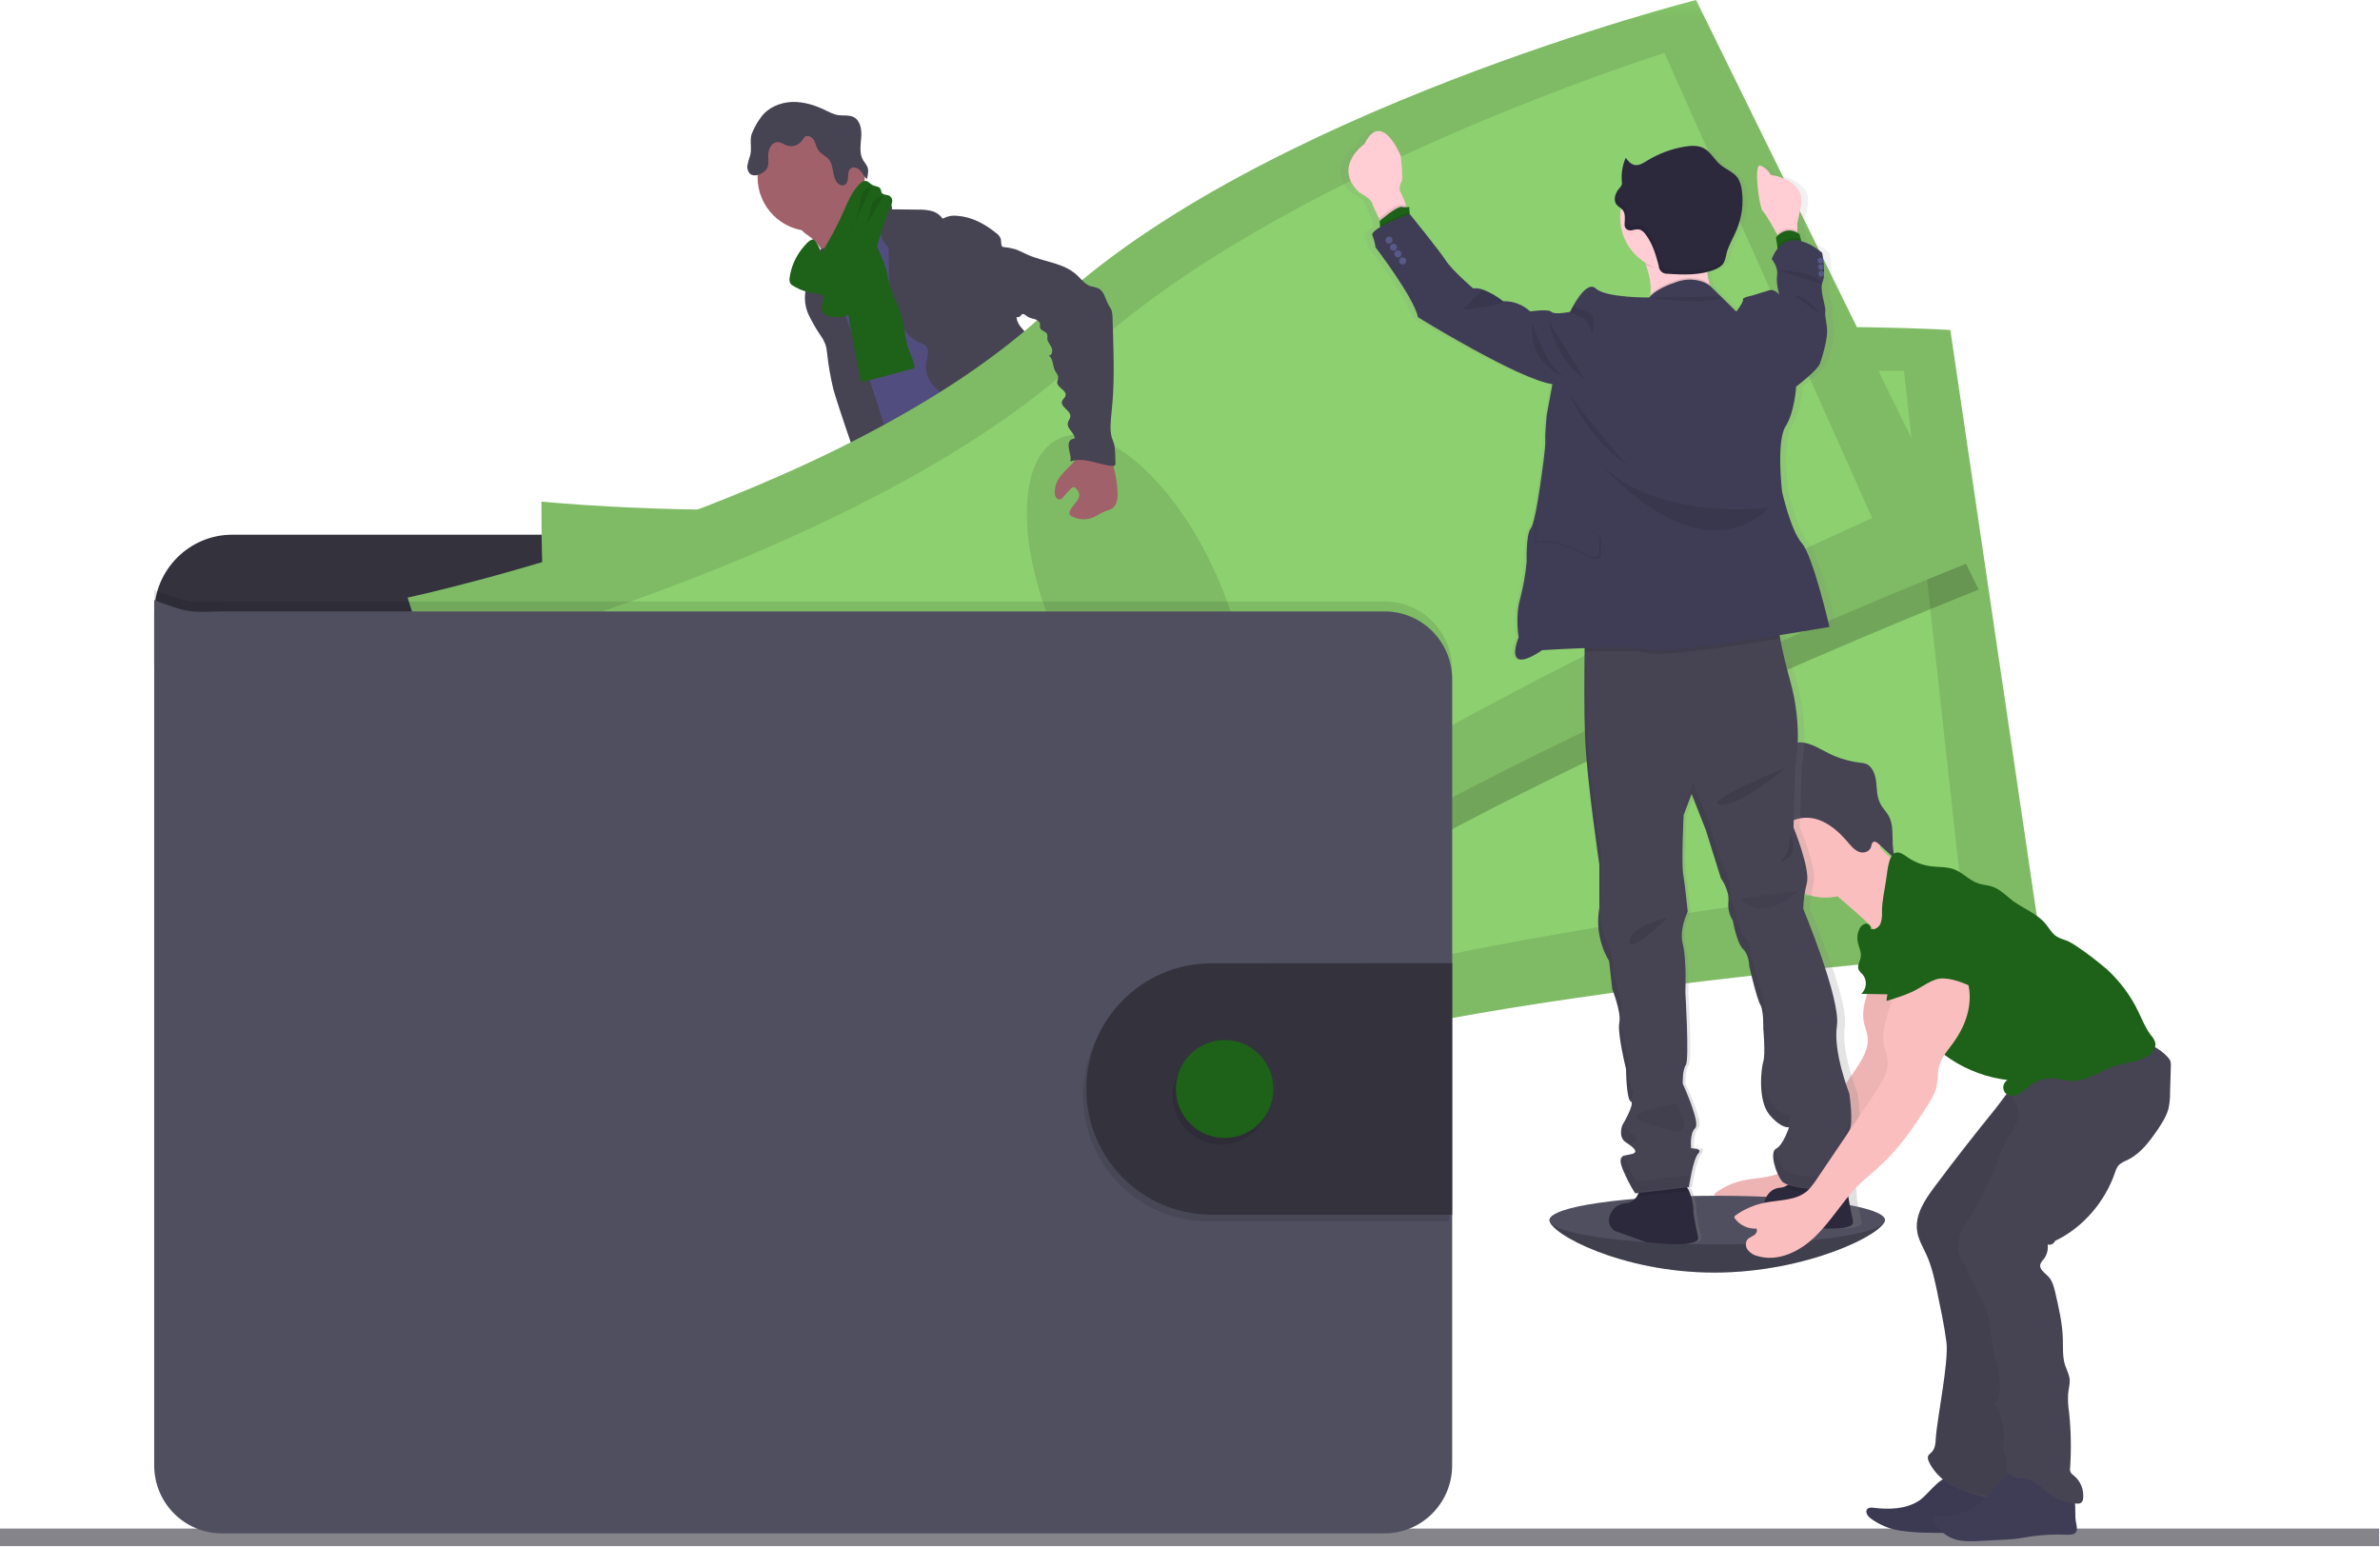 <?xml version="1.0" encoding="UTF-8"?>
<svg xmlns="http://www.w3.org/2000/svg" xmlns:xlink="http://www.w3.org/1999/xlink" width="60pt" height="39pt" viewBox="0 0 60 39" version="1.1">
<defs>
<filter id="alpha" filterUnits="objectBoundingBox" x="0%" y="0%" width="100%" height="100%">
  <feColorMatrix type="matrix" in="SourceGraphic" values="0 0 0 0 1 0 0 0 0 1 0 0 0 0 1 0 0 0 1 0"/>
</filter>
<mask id="mask0">
  <g filter="url(#alpha)">
<rect x="0" y="0" width="60" height="39" style="fill:rgb(0%,0%,0%);fill-opacity:0.2;stroke:none;"/>
  </g>
</mask>
<clipPath id="clip1">
  <rect x="0" y="0" width="60" height="39"/>
</clipPath>
<g id="surface5" clip-path="url(#clip1)">
<path style=" stroke:none;fill-rule:nonzero;fill:rgb(0%,0%,0%);fill-opacity:1;" d="M 47.516 30.758 C 47.516 31.098 45.551 32.082 43.219 32.082 C 40.883 32.082 39.062 31.098 39.062 30.758 "/>
</g>
<mask id="mask1">
  <g filter="url(#alpha)">
<rect x="0" y="0" width="60" height="39" style="fill:rgb(0%,0%,0%);fill-opacity:0.102;stroke:none;"/>
  </g>
</mask>
<clipPath id="clip2">
  <rect x="0" y="0" width="60" height="39"/>
</clipPath>
<g id="surface8" clip-path="url(#clip2)">
<path style=" stroke:none;fill-rule:nonzero;fill:rgb(0%,0%,0%);fill-opacity:1;" d="M 21.98 4.715 C 21.898 4.715 21.82 4.754 21.77 4.82 C 21.711 4.902 21.695 5.008 21.684 5.109 C 21.629 5.43 21.516 5.738 21.344 6.02 "/>
</g>
<mask id="mask2">
  <g filter="url(#alpha)">
<rect x="0" y="0" width="60" height="39" style="fill:rgb(0%,0%,0%);fill-opacity:0.102;stroke:none;"/>
  </g>
</mask>
<clipPath id="clip3">
  <rect x="0" y="0" width="60" height="39"/>
</clipPath>
<g id="surface11" clip-path="url(#clip3)">
<path style=" stroke:none;fill-rule:nonzero;fill:rgb(0%,0%,0%);fill-opacity:1;" d="M 22.273 4.945 C 22.16 4.945 22.055 5.012 21.996 5.113 C 21.957 5.203 21.934 5.297 21.926 5.395 C 21.879 5.613 21.785 5.816 21.648 5.992 "/>
</g>
<mask id="mask3">
  <g filter="url(#alpha)">
<rect x="0" y="0" width="60" height="39" style="fill:rgb(0%,0%,0%);fill-opacity:0.102;stroke:none;"/>
  </g>
</mask>
<clipPath id="clip4">
  <rect x="0" y="0" width="60" height="39"/>
</clipPath>
<g id="surface14" clip-path="url(#clip4)">
<path style=" stroke:none;fill-rule:nonzero;fill:rgb(0%,0%,0%);fill-opacity:1;" d="M 13.652 12.645 C 13.652 12.645 13.574 17.633 14.453 19.273 C 15.332 20.914 15.711 28.059 15.711 28.059 C 15.711 28.059 24.934 29.016 31.363 26.91 C 37.793 24.801 51.473 23.938 51.473 23.938 L 49.168 8.32 C 49.168 8.32 37.777 7.586 31.301 10.691 C 24.82 13.797 13.652 12.645 13.652 12.645 Z M 13.652 12.645 "/>
</g>
<mask id="mask4">
  <g filter="url(#alpha)">
<rect x="0" y="0" width="60" height="39" style="fill:rgb(0%,0%,0%);fill-opacity:0.102;stroke:none;"/>
  </g>
</mask>
<clipPath id="clip5">
  <rect x="0" y="0" width="60" height="39"/>
</clipPath>
<g id="surface17" clip-path="url(#clip5)">
<path style=" stroke:none;fill-rule:nonzero;fill:rgb(0%,0%,0%);fill-opacity:1;" d="M 33.215 18.234 C 32.902 15.688 31.688 13.742 30.508 13.891 C 29.324 14.039 28.621 16.223 28.938 18.77 C 29.254 21.316 30.469 23.262 31.648 23.113 C 32.832 22.965 33.531 20.781 33.215 18.234 Z M 33.215 18.234 "/>
</g>
<mask id="mask5">
  <g filter="url(#alpha)">
<rect x="0" y="0" width="60" height="39" style="fill:rgb(0%,0%,0%);fill-opacity:0.2;stroke:none;"/>
  </g>
</mask>
<clipPath id="clip6">
  <rect x="0" y="0" width="60" height="39"/>
</clipPath>
<g id="surface20" clip-path="url(#clip6)">
<path style=" stroke:none;fill-rule:nonzero;fill:rgb(0%,0%,0%);fill-opacity:1;" d="M 42.922 0.715 C 42.922 0.715 31.859 3.527 26.641 8.48 C 21.426 13.438 10.441 15.781 10.441 15.781 C 10.441 15.781 11.891 20.555 13.227 21.848 C 14.566 23.137 17.105 29.816 17.105 29.816 C 17.105 29.816 26.176 27.883 31.652 23.895 C 37.125 19.902 49.883 14.863 49.883 14.863 Z M 42.922 0.715 "/>
</g>
<mask id="mask6">
  <g filter="url(#alpha)">
<rect x="0" y="0" width="60" height="39" style="fill:rgb(0%,0%,0%);fill-opacity:0.102;stroke:none;"/>
  </g>
</mask>
<clipPath id="clip7">
  <rect x="0" y="0" width="60" height="39"/>
</clipPath>
<g id="surface23" clip-path="url(#clip7)">
<path style=" stroke:none;fill-rule:nonzero;fill:rgb(0%,0%,0%);fill-opacity:1;" d="M 10.277 15.066 C 10.277 15.066 11.723 19.84 13.059 21.133 C 14.398 22.422 16.938 29.105 16.938 29.105 C 16.938 29.105 26.008 27.172 31.484 23.18 C 36.961 19.188 49.715 14.152 49.715 14.152 L 42.758 0 C 42.758 0 31.691 2.812 26.477 7.77 C 21.258 12.723 10.277 15.066 10.277 15.066 Z M 10.277 15.066 "/>
</g>
<mask id="mask7">
  <g filter="url(#alpha)">
<rect x="0" y="0" width="60" height="39" style="fill:rgb(0%,0%,0%);fill-opacity:0.102;stroke:none;"/>
  </g>
</mask>
<clipPath id="clip8">
  <rect x="0" y="0" width="60" height="39"/>
</clipPath>
<g id="surface26" clip-path="url(#clip8)">
<path style=" stroke:none;fill-rule:nonzero;fill:rgb(0%,0%,0%);fill-opacity:1;" d="M 30.602 14.355 C 29.523 12.027 27.777 10.551 26.695 11.059 C 25.617 11.562 25.617 13.855 26.695 16.184 C 27.773 18.512 29.52 19.988 30.598 19.48 C 31.68 18.977 31.68 16.68 30.602 14.355 Z M 30.602 14.355 "/>
</g>
<mask id="mask8">
  <g filter="url(#alpha)">
<rect x="0" y="0" width="60" height="39" style="fill:rgb(0%,0%,0%);fill-opacity:0.102;stroke:none;"/>
  </g>
</mask>
<clipPath id="clip9">
  <rect x="0" y="0" width="60" height="39"/>
</clipPath>
<g id="surface29" clip-path="url(#clip9)">
<path style=" stroke:none;fill-rule:nonzero;fill:rgb(0%,0%,0%);fill-opacity:1;" d="M 36.609 16.875 L 36.609 36.688 C 36.609 37.637 35.848 38.402 34.906 38.402 L 5.59 38.402 C 4.648 38.402 3.887 37.637 3.887 36.688 L 3.887 14.875 C 4.727 15.188 4.727 15.188 5.59 15.164 L 34.906 15.164 C 35.848 15.164 36.609 15.93 36.609 16.875 Z M 36.609 16.875 "/>
</g>
<mask id="mask9">
  <g filter="url(#alpha)">
<rect x="0" y="0" width="60" height="39" style="fill:rgb(0%,0%,0%);fill-opacity:0.102;stroke:none;"/>
  </g>
</mask>
<clipPath id="clip10">
  <rect x="0" y="0" width="60" height="39"/>
</clipPath>
<g id="surface32" clip-path="url(#clip10)">
<path style=" stroke:none;fill-rule:nonzero;fill:rgb(0%,0%,0%);fill-opacity:1;" d="M 36.527 24.453 L 36.527 30.789 L 30.414 30.789 C 28.688 30.766 27.305 29.355 27.305 27.621 C 27.305 25.887 28.688 24.477 30.414 24.453 Z M 36.527 24.453 "/>
</g>
<mask id="mask10">
  <g filter="url(#alpha)">
<rect x="0" y="0" width="60" height="39" style="fill:rgb(0%,0%,0%);fill-opacity:0.102;stroke:none;"/>
  </g>
</mask>
<clipPath id="clip11">
  <rect x="0" y="0" width="60" height="39"/>
</clipPath>
<g id="surface35" clip-path="url(#clip11)">
<path style=" stroke:none;fill-rule:nonzero;fill:rgb(0%,0%,0%);fill-opacity:1;" d="M 32.02 27.621 C 32.02 28.305 31.469 28.855 30.789 28.855 C 30.109 28.855 29.562 28.305 29.562 27.621 C 29.562 26.938 30.109 26.387 30.789 26.387 C 31.469 26.387 32.02 26.938 32.02 27.621 Z M 32.02 27.621 "/>
</g>
<mask id="mask11">
  <g filter="url(#alpha)">
<rect x="0" y="0" width="60" height="39" style="fill:rgb(0%,0%,0%);fill-opacity:0.051;stroke:none;"/>
  </g>
</mask>
<clipPath id="clip12">
  <rect x="0" y="0" width="60" height="39"/>
</clipPath>
<g id="surface38" clip-path="url(#clip12)">
<path style=" stroke:none;fill-rule:nonzero;fill:rgb(0%,0%,0%);fill-opacity:1;" d="M 47.223 24.227 C 47.273 24.758 46.875 25.27 46.992 25.789 C 47.016 25.898 47.062 26.004 47.078 26.117 C 47.129 26.426 46.945 26.715 46.77 26.973 L 45.273 29.18 C 45.215 29.277 45.141 29.367 45.062 29.445 C 44.773 29.703 44.344 29.676 43.969 29.754 C 43.703 29.805 43.457 29.918 43.238 30.078 C 43.219 30.094 43.215 30.121 43.23 30.141 C 43.355 30.312 43.562 30.41 43.773 30.398 C 43.812 30.449 43.773 30.527 43.719 30.562 C 43.637 30.621 43.527 30.637 43.512 30.773 C 43.504 30.82 43.516 30.867 43.539 30.91 C 43.598 31.004 43.691 31.07 43.801 31.094 C 44.316 31.254 44.879 30.973 45.266 30.59 C 45.652 30.211 45.934 29.73 46.312 29.344 C 46.523 29.129 46.762 28.945 46.98 28.738 C 47.414 28.32 47.75 27.816 48.074 27.312 C 48.172 27.16 48.27 27.004 48.312 26.828 C 48.355 26.652 48.336 26.473 48.379 26.305 C 48.441 26.078 48.605 25.902 48.738 25.715 C 49.004 25.344 49.184 24.895 49.148 24.441 C 49.113 23.992 48.832 23.543 48.406 23.391 C 48.277 23.336 48.133 23.328 47.992 23.363 C 47.82 23.418 47.691 23.562 47.57 23.699 L 47.285 24.031 C 47.215 24.105 47.16 24.191 47.121 24.285 C 47.082 24.379 47.105 24.492 47.176 24.566 "/>
</g>
<mask id="mask12">
  <g filter="url(#alpha)">
<rect x="0" y="0" width="60" height="39" style="fill:rgb(0%,0%,0%);fill-opacity:0.051;stroke:none;"/>
  </g>
</mask>
<clipPath id="clip13">
  <rect x="0" y="0" width="60" height="39"/>
</clipPath>
<g id="surface41" clip-path="url(#clip13)">
<path style=" stroke:none;fill-rule:nonzero;fill:rgb(0%,0%,0%);fill-opacity:1;" d="M 48.355 37.848 C 48.031 38.047 47.621 38.059 47.242 38.012 C 47.184 38.004 47.109 38 47.07 38.047 C 47.016 38.117 47.082 38.219 47.152 38.273 C 47.375 38.441 47.641 38.551 47.918 38.59 C 48.164 38.625 48.414 38.641 48.664 38.641 C 49.352 38.652 50.035 38.664 50.711 38.566 C 50.75 38.562 50.789 38.551 50.824 38.531 C 50.871 38.5 50.898 38.453 50.91 38.402 C 50.957 38.227 50.867 38.035 50.734 37.914 C 50.598 37.789 50.426 37.723 50.254 37.656 L 49.66 37.422 C 49.523 37.367 49.297 37.223 49.148 37.234 C 48.863 37.258 48.594 37.707 48.355 37.848 Z M 48.355 37.848 "/>
</g>
<mask id="mask13">
  <g filter="url(#alpha)">
<rect x="0" y="0" width="60" height="39" style="fill:rgb(0%,0%,0%);fill-opacity:0.051;stroke:none;"/>
  </g>
</mask>
<clipPath id="clip14">
  <rect x="0" y="0" width="60" height="39"/>
</clipPath>
<g id="surface44" clip-path="url(#clip14)">
<path style=" stroke:none;fill-rule:nonzero;fill:rgb(0%,0%,0%);fill-opacity:1;" d="M 48.773 29.898 C 48.527 30.227 48.27 30.609 48.332 31.02 C 48.363 31.238 48.488 31.434 48.578 31.641 C 48.699 31.914 48.766 32.215 48.828 32.508 C 48.918 32.941 49.012 33.375 49.07 33.816 C 49.133 34.312 48.832 35.75 48.801 36.25 C 48.797 36.371 48.781 36.504 48.699 36.59 C 48.664 36.625 48.621 36.652 48.605 36.695 C 48.598 36.738 48.605 36.785 48.625 36.82 C 48.766 37.137 49.051 37.375 49.371 37.512 C 49.688 37.648 50.457 37.77 50.801 37.781 C 50.848 37.785 50.895 37.781 50.938 37.762 C 50.984 37.734 51.02 37.691 51.043 37.645 C 51.289 37.164 51.051 35.574 51.055 35.035 C 51.059 34.586 51.164 34.141 51.145 33.688 C 51.129 33.328 51.031 32.977 50.996 32.617 C 50.941 32.027 51.047 31.434 51.156 30.852 C 51.238 30.406 51.32 29.961 51.426 29.52 C 51.492 29.25 51.566 28.977 51.711 28.742 C 51.828 28.559 51.988 28.402 52.121 28.227 C 52.488 27.738 52.652 27.125 52.578 26.52 C 52.57 26.461 51.719 26.734 51.645 26.766 C 51.34 26.898 51.059 27.078 50.812 27.305 C 50.617 27.492 50.461 27.742 50.289 27.953 C 50.047 28.254 49.809 28.555 49.57 28.855 C 49.301 29.199 49.035 29.547 48.773 29.898 Z M 48.773 29.898 "/>
</g>
<linearGradient id="linear0" gradientUnits="userSpaceOnUse" x1="790.68" y1="664.41" x2="790.68" y2="175.75" gradientTransform="matrix(0.057,0,0,0.057,-4.826,-6.791)">
<stop offset="0" style="stop-color:rgb(50.196%,50.196%,50.196%);stop-opacity:0.251;"/>
<stop offset="0.54" style="stop-color:rgb(50.196%,50.196%,50.196%);stop-opacity:0.122;"/>
<stop offset="1" style="stop-color:rgb(50.196%,50.196%,50.196%);stop-opacity:0.102;"/>
</linearGradient>
<mask id="mask14">
  <g filter="url(#alpha)">
<rect x="0" y="0" width="60" height="39" style="fill:rgb(0%,0%,0%);fill-opacity:0.102;stroke:none;"/>
  </g>
</mask>
<clipPath id="clip15">
  <rect x="0" y="0" width="60" height="39"/>
</clipPath>
<g id="surface47" clip-path="url(#clip15)">
<path style=" stroke:none;fill-rule:nonzero;fill:rgb(0%,0%,0%);fill-opacity:1;" d="M 42.473 29.855 C 42.516 29.902 42.551 29.957 42.578 30.016 L 41.262 30.168 C 41.32 30.074 41.352 29.965 41.355 29.855 C 41.355 29.855 42.23 29.598 42.473 29.855 Z M 42.473 29.855 "/>
</g>
<mask id="mask15">
  <g filter="url(#alpha)">
<rect x="0" y="0" width="60" height="39" style="fill:rgb(0%,0%,0%);fill-opacity:0.102;stroke:none;"/>
  </g>
</mask>
<clipPath id="clip16">
  <rect x="0" y="0" width="60" height="39"/>
</clipPath>
<g id="surface50" clip-path="url(#clip16)">
<path style=" stroke:none;fill-rule:nonzero;fill:rgb(0%,0%,0%);fill-opacity:1;" d="M 46.465 29.578 L 46.465 29.824 C 46.262 30.16 45.273 30.09 44.984 29.918 C 45.008 29.91 45.027 29.898 45.047 29.887 C 45.27 29.766 45.266 29.461 45.266 29.461 C 45.266 29.461 46.141 29.203 46.383 29.461 C 46.414 29.496 46.441 29.535 46.465 29.578 Z M 46.465 29.578 "/>
</g>
<mask id="mask16">
  <g filter="url(#alpha)">
<rect x="0" y="0" width="60" height="39" style="fill:rgb(0%,0%,0%);fill-opacity:0.051;stroke:none;"/>
  </g>
</mask>
<clipPath id="clip17">
  <rect x="0" y="0" width="60" height="39"/>
</clipPath>
<g id="surface53" clip-path="url(#clip17)">
<path style=" stroke:none;fill-rule:nonzero;fill:rgb(0%,0%,0%);fill-opacity:1;" d="M 43.863 22.656 L 45.332 22.461 C 45.332 22.461 44.5 23.312 43.863 22.656 Z M 43.863 22.656 "/>
</g>
<mask id="mask17">
  <g filter="url(#alpha)">
<rect x="0" y="0" width="60" height="39" style="fill:rgb(0%,0%,0%);fill-opacity:0.102;stroke:none;"/>
  </g>
</mask>
<clipPath id="clip18">
  <rect x="0" y="0" width="60" height="39"/>
</clipPath>
<g id="surface56" clip-path="url(#clip18)">
<path style=" stroke:none;fill-rule:nonzero;fill:rgb(0%,0%,0%);fill-opacity:1;" d="M 45.121 21.016 C 45.121 21.016 45.168 21.539 44.852 21.734 C 44.852 21.734 45.422 21.645 45.121 21.016 Z M 45.121 21.016 "/>
</g>
<mask id="mask18">
  <g filter="url(#alpha)">
<rect x="0" y="0" width="60" height="39" style="fill:rgb(0%,0%,0%);fill-opacity:0.102;stroke:none;"/>
  </g>
</mask>
<clipPath id="clip19">
  <rect x="0" y="0" width="60" height="39"/>
</clipPath>
<g id="surface59" clip-path="url(#clip19)">
<path style=" stroke:none;fill-rule:nonzero;fill:rgb(0%,0%,0%);fill-opacity:1;" d="M 45.027 19.355 C 45.027 19.355 43.801 20.371 43.355 20.285 C 42.906 20.203 45.027 19.355 45.027 19.355 Z M 45.027 19.355 "/>
</g>
<mask id="mask19">
  <g filter="url(#alpha)">
<rect x="0" y="0" width="60" height="39" style="fill:rgb(0%,0%,0%);fill-opacity:0.102;stroke:none;"/>
  </g>
</mask>
<clipPath id="clip20">
  <rect x="0" y="0" width="60" height="39"/>
</clipPath>
<g id="surface62" clip-path="url(#clip20)">
<path style=" stroke:none;fill-rule:nonzero;fill:rgb(0%,0%,0%);fill-opacity:1;" d="M 42.039 23.133 C 42.039 23.133 41.109 23.348 41.078 23.723 C 41.051 24.102 42.039 23.133 42.039 23.133 Z M 42.039 23.133 "/>
</g>
<mask id="mask20">
  <g filter="url(#alpha)">
<rect x="0" y="0" width="60" height="39" style="fill:rgb(0%,0%,0%);fill-opacity:0.051;stroke:none;"/>
  </g>
</mask>
<clipPath id="clip21">
  <rect x="0" y="0" width="60" height="39"/>
</clipPath>
<g id="surface65" clip-path="url(#clip21)">
<path style=" stroke:none;fill-rule:nonzero;fill:rgb(0%,0%,0%);fill-opacity:1;" d="M 42.246 27.82 C 42.246 27.82 40.926 28.066 41.301 28.234 C 41.676 28.402 42.289 28.539 42.289 28.539 C 42.289 28.539 42.715 28.559 42.246 27.82 Z M 42.246 27.82 "/>
</g>
<mask id="mask21">
  <g filter="url(#alpha)">
<rect x="0" y="0" width="60" height="39" style="fill:rgb(0%,0%,0%);fill-opacity:0.051;stroke:none;"/>
  </g>
</mask>
<clipPath id="clip22">
  <rect x="0" y="0" width="60" height="39"/>
</clipPath>
<g id="surface68" clip-path="url(#clip22)">
<path style=" stroke:none;fill-rule:nonzero;fill:rgb(0%,0%,0%);fill-opacity:1;" d="M 41.035 28.5 C 40.969 28.461 40.926 28.391 40.914 28.309 L 40.902 28.332 C 40.902 28.332 40.777 28.637 40.992 28.77 C 41.016 28.785 41.039 28.801 41.059 28.816 C 41.098 28.809 41.141 28.805 41.184 28.793 C 41.363 28.75 41.246 28.637 41.035 28.5 Z M 41.035 28.5 "/>
<path style=" stroke:none;fill-rule:nonzero;fill:rgb(0%,0%,0%);fill-opacity:1;" d="M 42.734 28.41 C 42.77 28.379 42.77 28.293 42.746 28.184 C 42.691 28.27 42.672 28.402 42.672 28.508 C 42.688 28.473 42.707 28.438 42.734 28.41 Z M 42.734 28.41 "/>
<path style=" stroke:none;fill-rule:nonzero;fill:rgb(0%,0%,0%);fill-opacity:1;" d="M 42.531 22.824 C 42.48 22.957 42.453 23.094 42.441 23.234 C 42.469 23.141 42.5 23.043 42.543 22.953 Z M 42.531 22.824 "/>
<path style=" stroke:none;fill-rule:nonzero;fill:rgb(0%,0%,0%);fill-opacity:1;" d="M 45.551 22.234 C 45.559 22.195 45.562 22.152 45.562 22.109 C 45.547 22.195 45.535 22.273 45.527 22.34 C 45.531 22.305 45.543 22.273 45.551 22.234 Z M 45.551 22.234 "/>
<path style=" stroke:none;fill-rule:nonzero;fill:rgb(0%,0%,0%);fill-opacity:1;" d="M 42.5 26.816 C 42.52 26.789 42.527 26.695 42.531 26.566 C 42.492 26.668 42.469 26.773 42.469 26.883 C 42.477 26.859 42.488 26.836 42.5 26.816 Z M 42.5 26.816 "/>
<path style=" stroke:none;fill-rule:nonzero;fill:rgb(0%,0%,0%);fill-opacity:1;" d="M 42.773 28.934 C 42.703 29.16 42.652 29.391 42.621 29.625 L 41.27 29.781 C 41.27 29.781 41.145 29.625 40.965 29.207 C 40.953 29.176 40.938 29.141 40.93 29.109 C 40.848 29.145 40.812 29.23 40.922 29.477 C 41.102 29.891 41.223 30.051 41.223 30.051 L 42.574 29.895 C 42.574 29.895 42.676 29.188 42.809 29.051 C 42.879 28.984 42.836 28.953 42.773 28.934 Z M 42.773 28.934 "/>
<path style=" stroke:none;fill-rule:nonzero;fill:rgb(0%,0%,0%);fill-opacity:1;" d="M 40.992 26.918 C 40.992 26.918 41 27.691 41.113 27.738 C 41.172 27.609 41.207 27.488 41.156 27.469 C 41.043 27.422 41.035 26.648 41.035 26.648 C 41.035 26.648 40.812 25.727 40.867 25.48 C 40.922 25.23 40.688 24.637 40.688 24.637 L 40.609 23.93 C 40.371 23.527 40.285 23.055 40.363 22.594 L 40.363 21.5 C 40.363 21.5 40.051 19.391 40.008 18.324 C 39.977 17.641 39.984 16.707 39.996 16.125 C 39.996 16.02 40 15.926 40 15.848 L 39.961 15.852 C 39.961 15.852 39.957 16.066 39.949 16.395 C 39.941 16.977 39.934 17.91 39.961 18.594 C 40.008 19.66 40.32 21.77 40.32 21.77 L 40.32 22.863 C 40.238 23.324 40.328 23.797 40.566 24.199 L 40.645 24.906 C 40.645 24.906 40.879 25.5 40.824 25.75 C 40.766 25.996 40.992 26.918 40.992 26.918 Z M 40.992 26.918 "/>
<path style=" stroke:none;fill-rule:nonzero;fill:rgb(0%,0%,0%);fill-opacity:1;" d="M 44.969 29.48 C 44.859 29.32 44.785 29.137 44.754 28.945 C 44.617 29.07 44.777 29.555 44.926 29.75 C 45.082 29.953 46.246 30.074 46.469 29.703 L 46.469 29.488 C 46.164 29.789 45.117 29.668 44.969 29.48 Z M 44.969 29.48 "/>
<path style=" stroke:none;fill-rule:nonzero;fill:rgb(0%,0%,0%);fill-opacity:1;" d="M 46.668 28.211 C 46.605 28.316 46.555 28.43 46.512 28.547 L 46.512 28.707 C 46.535 28.648 46.574 28.57 46.625 28.48 C 46.66 28.391 46.676 28.297 46.676 28.203 C 46.676 28.203 46.668 28.207 46.668 28.211 Z M 46.668 28.211 "/>
<path style=" stroke:none;fill-rule:nonzero;fill:rgb(0%,0%,0%);fill-opacity:1;" d="M 45.039 28.387 C 45.082 28.301 45.117 28.211 45.148 28.121 C 45.148 28.121 44.957 28.164 44.656 27.805 C 44.438 27.543 44.426 27.051 44.457 26.727 C 44.398 26.918 44.309 27.715 44.613 28.074 C 44.809 28.309 44.957 28.371 45.039 28.387 Z M 45.039 28.387 "/>
<path style=" stroke:none;fill-rule:nonzero;fill:rgb(0%,0%,0%);fill-opacity:1;" d="M 44.453 25.895 C 44.473 26.117 44.48 26.34 44.477 26.562 C 44.484 26.527 44.492 26.492 44.5 26.457 C 44.559 26.266 44.5 25.625 44.5 25.625 C 44.5 25.625 44.512 25.176 44.422 25.031 C 44.332 24.883 44.145 24.055 44.145 24.055 C 44.145 24.055 44.145 23.773 43.988 23.625 C 43.832 23.48 43.73 22.906 43.73 22.906 C 43.641 22.766 43.598 22.594 43.617 22.426 C 43.652 22.145 43.426 21.84 43.426 21.84 L 43.047 20.625 L 42.691 19.719 L 42.488 20.246 C 42.488 20.246 42.488 20.312 42.48 20.418 L 42.645 19.988 L 43.004 20.898 L 43.383 22.109 C 43.383 22.109 43.605 22.414 43.57 22.695 C 43.555 22.863 43.594 23.035 43.688 23.176 C 43.688 23.176 43.785 23.75 43.945 23.895 C 44.102 24.039 44.098 24.324 44.098 24.324 C 44.098 24.324 44.289 25.152 44.379 25.301 C 44.469 25.445 44.453 25.895 44.453 25.895 Z M 44.453 25.895 "/>
</g>
<mask id="mask22">
  <g filter="url(#alpha)">
<rect x="0" y="0" width="60" height="39" style="fill:rgb(0%,0%,0%);fill-opacity:0.102;stroke:none;"/>
  </g>
</mask>
<clipPath id="clip23">
  <rect x="0" y="0" width="60" height="39"/>
</clipPath>
<g id="surface71" clip-path="url(#clip23)">
<path style=" stroke:none;fill-rule:nonzero;fill:rgb(0%,0%,0%);fill-opacity:1;" d="M 45.316 5.957 L 44.852 6.004 L 44.801 5.906 C 44.93 5.762 45.145 5.723 45.312 5.824 Z M 45.316 5.957 "/>
</g>
<mask id="mask23">
  <g filter="url(#alpha)">
<rect x="0" y="0" width="60" height="39" style="fill:rgb(0%,0%,0%);fill-opacity:0.102;stroke:none;"/>
  </g>
</mask>
<clipPath id="clip24">
  <rect x="0" y="0" width="60" height="39"/>
</clipPath>
<g id="surface74" clip-path="url(#clip24)">
<path style=" stroke:none;fill-rule:nonzero;fill:rgb(0%,0%,0%);fill-opacity:1;" d="M 35.477 5.273 L 34.82 5.629 L 34.762 5.504 C 34.855 5.426 35.184 5.16 35.289 5.172 C 35.344 5.176 35.395 5.18 35.445 5.176 C 35.465 5.234 35.477 5.273 35.477 5.273 Z M 35.477 5.273 "/>
</g>
<mask id="mask24">
  <g filter="url(#alpha)">
<rect x="0" y="0" width="60" height="39" style="fill:rgb(0%,0%,0%);fill-opacity:0.102;stroke:none;"/>
  </g>
</mask>
<clipPath id="clip25">
  <rect x="0" y="0" width="60" height="39"/>
</clipPath>
<g id="surface77" clip-path="url(#clip25)">
<path style=" stroke:none;fill-rule:nonzero;fill:rgb(0%,0%,0%);fill-opacity:1;" d="M 43.168 5.965 C 43.094 6.152 43.047 6.352 43.031 6.551 C 42.797 6.746 42.543 6.734 42.219 6.734 C 41.969 6.734 41.691 6.793 41.492 6.672 C 41.414 6.469 41.32 6.273 41.203 6.09 C 41.203 6.09 43.66 4.73 43.168 5.965 Z M 43.168 5.965 "/>
</g>
<mask id="mask25">
  <g filter="url(#alpha)">
<rect x="0" y="0" width="60" height="39" style="fill:rgb(0%,0%,0%);fill-opacity:0.102;stroke:none;"/>
  </g>
</mask>
<clipPath id="clip26">
  <rect x="0" y="0" width="60" height="39"/>
</clipPath>
<g id="surface80" clip-path="url(#clip26)">
<path style=" stroke:none;fill-rule:nonzero;fill:rgb(0%,0%,0%);fill-opacity:1;" d="M 43.605 7.953 C 43.605 7.953 40.391 8.32 40.992 8.121 C 41.41 7.984 41.574 7.719 41.609 7.422 C 41.77 7.25 42.09 7.121 42.297 7.055 C 42.484 6.992 42.688 6.988 42.879 7.043 C 42.953 7.066 43.023 7.102 43.09 7.145 C 43.184 7.457 43.363 7.738 43.605 7.953 Z M 43.605 7.953 "/>
</g>
<mask id="mask26">
  <g filter="url(#alpha)">
<rect x="0" y="0" width="60" height="39" style="fill:rgb(0%,0%,0%);fill-opacity:0.102;stroke:none;"/>
  </g>
</mask>
<clipPath id="clip27">
  <rect x="0" y="0" width="60" height="39"/>
</clipPath>
<g id="surface83" clip-path="url(#clip27)">
<path style=" stroke:none;fill-rule:nonzero;fill:rgb(0%,0%,0%);fill-opacity:1;" d="M 45.434 6.18 L 44.82 6.32 L 44.809 6.23 C 44.941 6.043 45.18 5.961 45.398 6.027 Z M 45.434 6.18 "/>
</g>
<mask id="mask27">
  <g filter="url(#alpha)">
<rect x="0" y="0" width="60" height="39" style="fill:rgb(0%,0%,0%);fill-opacity:0.102;stroke:none;"/>
  </g>
</mask>
<clipPath id="clip28">
  <rect x="0" y="0" width="60" height="39"/>
</clipPath>
<g id="surface86" clip-path="url(#clip28)">
<path style=" stroke:none;fill-rule:nonzero;fill:rgb(0%,0%,0%);fill-opacity:1;" d="M 35.543 5.473 L 34.805 5.84 L 34.789 5.68 C 35.027 5.551 35.277 5.441 35.531 5.348 Z M 35.543 5.473 "/>
</g>
<mask id="mask28">
  <g filter="url(#alpha)">
<rect x="0" y="0" width="60" height="39" style="fill:rgb(0%,0%,0%);fill-opacity:0.102;stroke:none;"/>
  </g>
</mask>
<clipPath id="clip29">
  <rect x="0" y="0" width="60" height="39"/>
</clipPath>
<g id="surface89" clip-path="url(#clip29)">
<path style=" stroke:none;fill-rule:nonzero;fill:rgb(0%,0%,0%);fill-opacity:1;" d="M 44.879 16.098 C 43.629 16.301 41.859 16.555 41.578 16.469 C 41.344 16.398 40.598 16.402 39.949 16.426 C 39.957 16.102 39.961 15.883 39.961 15.883 L 44.789 15.379 C 44.789 15.379 44.785 15.602 44.879 16.098 Z M 44.879 16.098 "/>
</g>
<mask id="mask29">
  <g filter="url(#alpha)">
<rect x="0" y="0" width="60" height="39" style="fill:rgb(0%,0%,0%);fill-opacity:0.102;stroke:none;"/>
  </g>
</mask>
<clipPath id="clip30">
  <rect x="0" y="0" width="60" height="39"/>
</clipPath>
<g id="surface92" clip-path="url(#clip30)">
<path style=" stroke:none;fill-rule:nonzero;fill:rgb(0%,0%,0%);fill-opacity:1;" d="M 40.141 8.414 C 40.141 8.414 40.02 8.043 39.906 8.012 C 39.797 7.973 39.688 7.922 39.582 7.867 L 39.652 7.727 C 39.652 7.727 40.074 7.844 40.141 7.969 C 40.207 8.09 40.141 8.414 40.141 8.414 Z M 40.141 8.414 "/>
</g>
<mask id="mask30">
  <g filter="url(#alpha)">
<rect x="0" y="0" width="60" height="39" style="fill:rgb(0%,0%,0%);fill-opacity:0.102;stroke:none;"/>
  </g>
</mask>
<clipPath id="clip31">
  <rect x="0" y="0" width="60" height="39"/>
</clipPath>
<g id="surface95" clip-path="url(#clip31)">
<path style=" stroke:none;fill-rule:nonzero;fill:rgb(0%,0%,0%);fill-opacity:1;" d="M 37.895 7.594 C 37.871 7.711 36.879 7.809 36.879 7.809 L 37.379 7.301 L 37.395 7.305 C 37.574 7.375 37.742 7.473 37.895 7.594 Z M 37.895 7.594 "/>
</g>
<mask id="mask31">
  <g filter="url(#alpha)">
<rect x="0" y="0" width="60" height="39" style="fill:rgb(0%,0%,0%);fill-opacity:0.102;stroke:none;"/>
  </g>
</mask>
<clipPath id="clip32">
  <rect x="0" y="0" width="60" height="39"/>
</clipPath>
<g id="surface98" clip-path="url(#clip32)">
<path style=" stroke:none;fill-rule:nonzero;fill:rgb(0%,0%,0%);fill-opacity:1;" d="M 40.145 11.457 C 40.133 11.445 42.652 14.641 44.609 12.793 C 44.609 12.797 41.52 13.215 40.145 11.457 Z M 40.145 11.457 "/>
</g>
<mask id="mask32">
  <g filter="url(#alpha)">
<rect x="0" y="0" width="60" height="39" style="fill:rgb(0%,0%,0%);fill-opacity:0.102;stroke:none;"/>
  </g>
</mask>
<clipPath id="clip33">
  <rect x="0" y="0" width="60" height="39"/>
</clipPath>
<g id="surface101" clip-path="url(#clip33)">
<path style=" stroke:none;fill-rule:nonzero;fill:rgb(0%,0%,0%);fill-opacity:1;" d="M 38.699 13.121 C 38.699 13.121 40.207 13.16 40.363 13.598 L 40.363 14.051 C 40.277 14.102 40.172 14.102 40.086 14.051 C 39.934 13.969 39.02 13.504 38.699 13.727 Z M 38.699 13.121 "/>
</g>
<mask id="mask33">
  <g filter="url(#alpha)">
<rect x="0" y="0" width="60" height="39" style="fill:rgb(0%,0%,0%);fill-opacity:0.102;stroke:none;"/>
  </g>
</mask>
<clipPath id="clip34">
  <rect x="0" y="0" width="60" height="39"/>
</clipPath>
<g id="surface104" clip-path="url(#clip34)">
<path style=" stroke:none;fill-rule:nonzero;fill:rgb(0%,0%,0%);fill-opacity:1;" d="M 39.523 9.832 C 39.676 10.188 39.871 10.527 40.105 10.84 C 40.363 11.184 40.672 11.484 41.02 11.727 C 41.02 11.727 39.547 10.039 39.523 9.832 Z M 39.523 9.832 "/>
</g>
<mask id="mask34">
  <g filter="url(#alpha)">
<rect x="0" y="0" width="60" height="39" style="fill:rgb(0%,0%,0%);fill-opacity:0.102;stroke:none;"/>
  </g>
</mask>
<clipPath id="clip35">
  <rect x="0" y="0" width="60" height="39"/>
</clipPath>
<g id="surface107" clip-path="url(#clip35)">
<path style=" stroke:none;fill-rule:nonzero;fill:rgb(0%,0%,0%);fill-opacity:1;" d="M 39.027 8.07 C 39.027 8.07 39.281 9.16 39.93 9.531 Z M 39.027 8.07 "/>
</g>
<mask id="mask35">
  <g filter="url(#alpha)">
<rect x="0" y="0" width="60" height="39" style="fill:rgb(0%,0%,0%);fill-opacity:0.102;stroke:none;"/>
  </g>
</mask>
<clipPath id="clip36">
  <rect x="0" y="0" width="60" height="39"/>
</clipPath>
<g id="surface110" clip-path="url(#clip36)">
<path style=" stroke:none;fill-rule:nonzero;fill:rgb(0%,0%,0%);fill-opacity:1;" d="M 38.645 8.18 C 38.637 8.16 38.422 9.043 39.48 9.531 C 39.48 9.531 39.027 9.379 38.645 8.18 Z M 38.645 8.18 "/>
</g>
<mask id="mask36">
  <g filter="url(#alpha)">
<rect x="0" y="0" width="60" height="39" style="fill:rgb(0%,0%,0%);fill-opacity:0.102;stroke:none;"/>
  </g>
</mask>
<clipPath id="clip37">
  <rect x="0" y="0" width="60" height="39"/>
</clipPath>
<g id="surface113" clip-path="url(#clip37)">
<path style=" stroke:none;fill-rule:nonzero;fill:rgb(0%,0%,0%);fill-opacity:1;" d="M 45.227 7.449 C 45.211 7.449 45.746 7.793 45.895 7.953 C 45.895 7.953 45.543 7.426 45.227 7.449 Z M 45.227 7.449 "/>
</g>
<mask id="mask37">
  <g filter="url(#alpha)">
<rect x="0" y="0" width="60" height="39" style="fill:rgb(0%,0%,0%);fill-opacity:0.102;stroke:none;"/>
  </g>
</mask>
<clipPath id="clip38">
  <rect x="0" y="0" width="60" height="39"/>
</clipPath>
<g id="surface116" clip-path="url(#clip38)">
<path style=" stroke:none;fill-rule:nonzero;fill:rgb(0%,0%,0%);fill-opacity:1;" d="M 43.473 6.566 C 43.426 6.621 43.359 6.66 43.293 6.688 C 42.918 6.844 42.496 6.824 42.09 6.801 C 42.047 6.801 42.004 6.793 41.965 6.773 C 41.906 6.738 41.883 6.66 41.863 6.594 C 41.785 6.305 41.711 6.043 41.523 5.801 C 41.488 5.746 41.434 5.703 41.371 5.684 C 41.312 5.68 41.254 5.684 41.195 5.699 C 41.141 5.719 41.078 5.703 41.031 5.66 C 41.008 5.625 41 5.586 41.004 5.543 C 41.004 5.422 41.031 5.289 40.953 5.195 C 40.914 5.141 40.848 5.113 40.805 5.062 C 40.746 4.984 40.738 4.883 40.777 4.793 C 40.707 4.91 40.676 5.055 40.758 5.152 C 40.801 5.203 40.867 5.23 40.91 5.285 C 40.984 5.379 40.961 5.512 40.957 5.633 C 40.953 5.676 40.965 5.715 40.988 5.75 C 41.031 5.793 41.094 5.809 41.152 5.789 C 41.207 5.773 41.27 5.77 41.328 5.773 C 41.391 5.793 41.441 5.836 41.48 5.891 C 41.664 6.129 41.738 6.391 41.816 6.68 C 41.828 6.75 41.863 6.816 41.918 6.863 C 41.957 6.883 42 6.891 42.043 6.891 C 42.449 6.914 42.871 6.934 43.242 6.773 C 43.312 6.75 43.375 6.707 43.426 6.652 C 43.449 6.621 43.469 6.586 43.48 6.547 C 43.484 6.551 43.48 6.559 43.473 6.566 Z M 43.473 6.566 "/>
<path style=" stroke:none;fill-rule:nonzero;fill:rgb(0%,0%,0%);fill-opacity:1;" d="M 40.887 4.617 C 40.906 4.598 40.918 4.574 40.93 4.551 C 40.934 4.52 40.934 4.488 40.93 4.461 C 40.918 4.297 40.938 4.133 40.992 3.977 L 40.984 3.969 C 40.906 4.152 40.871 4.352 40.887 4.551 C 40.891 4.574 40.891 4.594 40.887 4.617 Z M 40.887 4.617 "/>
</g>
<mask id="mask38">
  <g filter="url(#alpha)">
<rect x="0" y="0" width="60" height="39" style="fill:rgb(0%,0%,0%);fill-opacity:0.102;stroke:none;"/>
  </g>
</mask>
<clipPath id="clip39">
  <rect x="0" y="0" width="60" height="39"/>
</clipPath>
<g id="surface119" clip-path="url(#clip39)">
<path style=" stroke:none;fill-rule:nonzero;fill:rgb(0%,0%,0%);fill-opacity:1;" d="M 41.578 7.504 C 41.578 7.504 43.238 7.727 43.387 7.477 "/>
</g>
<mask id="mask39">
  <g filter="url(#alpha)">
<rect x="0" y="0" width="60" height="39" style="fill:rgb(0%,0%,0%);fill-opacity:0.102;stroke:none;"/>
  </g>
</mask>
<clipPath id="clip40">
  <rect x="0" y="0" width="60" height="39"/>
</clipPath>
<g id="surface122" clip-path="url(#clip40)">
<path style=" stroke:none;fill-rule:nonzero;fill:rgb(0%,0%,0%);fill-opacity:1;" d="M 44.809 6.812 C 44.809 6.812 45.73 6.812 45.934 7.164 "/>
</g>
</defs>
<g id="surface1">
<path style=" stroke:none;fill-rule:nonzero;fill:rgb(52.157%,51.765%,54.51%);fill-opacity:1;" d="M 0 38.535 L 59.977 38.535 L 59.977 38.977 L 0 38.977 Z M 0 38.535 "/>
<path style=" stroke:none;fill-rule:nonzero;fill:rgb(31.373%,30.98%,37.647%);fill-opacity:1;" d="M 47.516 30.758 C 47.516 31.098 45.551 32.082 43.219 32.082 C 40.883 32.082 39.062 31.098 39.062 30.758 C 39.062 30.418 40.957 30.527 43.293 30.527 C 45.629 30.527 47.516 30.418 47.516 30.758 Z M 47.516 30.758 "/>
<use xlink:href="#surface5" mask="url(#mask0)"/>
<path style=" stroke:none;fill-rule:nonzero;fill:rgb(11.373%,38.431%,9.412%);fill-opacity:1;" d="M 24.008 24.539 C 24.387 24.586 24.781 24.617 25.145 24.5 C 25.199 24.484 25.262 24.441 25.258 24.387 C 25.254 24.363 25.246 24.344 25.23 24.328 C 25.094 24.121 24.98 23.902 24.891 23.672 C 24.887 23.66 24.879 23.648 24.867 23.641 C 24.855 23.637 24.844 23.637 24.832 23.641 C 24.664 23.688 24.52 23.793 24.352 23.84 C 24.27 23.863 24.18 23.871 24.094 23.859 C 24.016 23.852 23.914 23.789 23.848 23.797 C 23.883 24.047 23.98 24.281 24.008 24.539 Z M 24.008 24.539 "/>
<path style=" stroke:none;fill-rule:nonzero;fill:rgb(11.373%,38.431%,9.412%);fill-opacity:1;" d="M 31.172 23.902 C 31.422 23.73 31.684 23.551 31.828 23.285 C 31.84 23.27 31.848 23.25 31.848 23.23 C 31.844 23.211 31.836 23.195 31.828 23.18 C 31.688 22.953 31.504 22.758 31.293 22.602 C 31.184 22.68 31.082 22.773 30.996 22.875 C 30.934 22.941 30.758 23.047 30.758 23.148 C 30.758 23.207 30.824 23.273 30.855 23.324 C 30.898 23.383 30.938 23.449 30.973 23.512 C 30.996 23.543 31.195 23.891 31.172 23.902 Z M 31.172 23.902 "/>
<path style=" stroke:none;fill-rule:nonzero;fill:rgb(31.765%,30.588%,49.804%);fill-opacity:1;" d="M 25.492 25.309 C 25.5 25.367 25.48 25.426 25.449 25.477 C 25.422 25.5 25.387 25.52 25.352 25.531 C 24.824 25.723 24.211 25.484 23.68 25.672 C 23.57 25.711 23.469 25.766 23.359 25.805 C 23.23 25.844 23.094 25.867 22.961 25.875 C 22.773 25.895 22.586 25.902 22.398 25.91 C 22.254 25.918 22.113 25.906 21.973 25.871 C 21.832 25.836 21.715 25.742 21.648 25.613 C 21.621 25.555 21.613 25.488 21.633 25.43 C 21.641 25.406 21.652 25.387 21.668 25.371 C 21.703 25.332 21.746 25.297 21.793 25.27 L 21.988 25.145 C 22.078 25.078 22.176 25.023 22.281 24.984 C 22.359 24.961 22.441 24.949 22.52 24.93 C 22.793 24.848 23.004 24.629 23.195 24.422 L 23.461 24.137 C 23.488 24.105 23.52 24.078 23.555 24.062 C 23.59 24.051 23.629 24.047 23.668 24.051 C 23.926 24.07 24.176 24.152 24.391 24.293 C 24.445 24.336 24.508 24.371 24.57 24.398 C 24.723 24.461 24.926 24.414 25.066 24.34 C 25.137 24.301 25.121 24.281 25.148 24.215 C 25.176 24.148 25.246 24.109 25.309 24.168 C 25.328 24.188 25.34 24.211 25.348 24.238 C 25.402 24.43 25.383 24.633 25.383 24.832 C 25.379 24.863 25.383 24.895 25.391 24.922 C 25.406 24.953 25.426 24.98 25.445 25.008 C 25.449 25.016 25.453 25.023 25.457 25.031 C 25.492 25.117 25.504 25.215 25.492 25.309 Z M 25.492 25.309 "/>
<path style=" stroke:none;fill-rule:nonzero;fill:rgb(27.451%,26.275%,32.549%);fill-opacity:1;" d="M 25.492 25.309 C 25.5 25.367 25.48 25.426 25.449 25.477 C 25.422 25.5 25.387 25.52 25.352 25.531 C 24.824 25.723 24.211 25.484 23.68 25.672 C 23.57 25.711 23.469 25.766 23.359 25.805 C 23.23 25.844 23.094 25.867 22.961 25.875 C 22.773 25.895 22.586 25.902 22.398 25.91 C 22.254 25.918 22.113 25.906 21.973 25.871 C 21.832 25.836 21.715 25.742 21.648 25.613 C 21.621 25.555 21.613 25.488 21.633 25.43 C 21.641 25.406 21.652 25.387 21.668 25.371 C 21.699 25.438 21.719 25.523 21.738 25.555 C 21.793 25.645 21.883 25.711 21.988 25.734 C 22.066 25.738 22.145 25.727 22.215 25.703 C 22.695 25.586 23.207 25.582 23.668 25.402 C 23.828 25.34 23.977 25.254 24.145 25.219 C 24.309 25.18 24.484 25.191 24.656 25.176 C 24.93 25.152 25.191 25.07 25.457 25.027 C 25.492 25.117 25.504 25.215 25.492 25.309 Z M 25.492 25.309 "/>
<path style=" stroke:none;fill-rule:nonzero;fill:rgb(31.765%,30.588%,49.804%);fill-opacity:1;" d="M 32.387 23.867 C 32.363 24.07 32.234 24.246 32.094 24.391 C 31.953 24.539 31.797 24.672 31.684 24.844 C 31.547 25.055 31.484 25.312 31.309 25.492 C 31.238 25.559 31.16 25.613 31.078 25.656 C 30.984 25.711 30.887 25.758 30.785 25.793 C 30.52 25.879 30.23 25.859 29.953 25.836 C 29.863 25.836 29.773 25.82 29.688 25.785 C 29.652 25.766 29.613 25.746 29.578 25.719 C 29.508 25.676 29.449 25.617 29.406 25.547 C 29.387 25.508 29.383 25.465 29.391 25.422 C 29.406 25.375 29.434 25.332 29.473 25.301 C 29.535 25.234 29.602 25.172 29.672 25.117 C 29.77 25.055 29.859 24.977 29.934 24.887 C 29.98 24.816 30.016 24.738 30.035 24.656 C 30.074 24.516 30.102 24.367 30.109 24.219 C 30.109 24.121 30.117 24.02 30.141 23.926 C 30.18 23.773 30.293 23.637 30.281 23.48 C 30.277 23.457 30.277 23.434 30.285 23.414 C 30.301 23.398 30.316 23.387 30.34 23.379 C 30.426 23.344 30.52 23.324 30.613 23.316 C 30.707 23.309 30.801 23.348 30.867 23.418 C 30.906 23.465 30.93 23.531 30.988 23.551 C 31.016 23.559 31.047 23.559 31.074 23.555 C 31.215 23.539 31.363 23.52 31.473 23.43 C 31.578 23.336 31.637 23.203 31.641 23.062 C 31.641 23.012 31.617 22.957 31.695 22.949 C 31.758 22.941 31.805 23.008 31.836 23.047 C 31.949 23.195 32.062 23.352 32.105 23.535 C 32.121 23.531 32.137 23.527 32.156 23.527 C 32.227 23.527 32.297 23.562 32.336 23.621 C 32.383 23.695 32.398 23.781 32.387 23.867 Z M 32.387 23.867 "/>
<path style=" stroke:none;fill-rule:nonzero;fill:rgb(27.451%,26.275%,32.549%);fill-opacity:1;" d="M 32.387 23.867 C 32.363 24.07 32.234 24.246 32.094 24.391 C 31.953 24.539 31.797 24.672 31.684 24.844 C 31.547 25.055 31.484 25.312 31.309 25.492 C 31.238 25.559 31.16 25.613 31.078 25.656 C 30.984 25.711 30.887 25.758 30.785 25.793 C 30.52 25.879 30.23 25.859 29.953 25.836 C 29.863 25.836 29.773 25.82 29.688 25.785 C 29.652 25.766 29.613 25.746 29.578 25.719 C 29.508 25.676 29.449 25.617 29.406 25.547 C 29.461 25.52 29.52 25.508 29.578 25.504 C 29.703 25.512 29.793 25.629 29.91 25.664 C 30.078 25.715 30.246 25.598 30.418 25.555 C 30.531 25.531 30.648 25.535 30.758 25.5 C 30.852 25.465 30.934 25.41 31.008 25.348 C 31.109 25.273 31.199 25.188 31.277 25.086 C 31.34 24.988 31.391 24.883 31.434 24.77 C 31.523 24.559 31.629 24.355 31.75 24.16 C 31.77 24.129 31.793 24.102 31.816 24.074 C 31.844 24.051 31.875 24.031 31.902 24.012 C 32.02 23.926 32.066 23.781 32.105 23.641 C 32.117 23.598 32.133 23.559 32.148 23.52 C 32.223 23.516 32.289 23.551 32.332 23.613 C 32.383 23.688 32.402 23.777 32.387 23.867 Z M 32.387 23.867 "/>
<path style=" stroke:none;fill-rule:nonzero;fill:rgb(63.137%,38.039%,41.569%);fill-opacity:1;" d="M 20.406 5.961 C 20.547 6.066 20.664 6.203 20.746 6.363 C 20.828 6.52 21.289 7.742 21.262 7.918 C 21.41 7.766 22.004 7.742 22.156 7.59 C 22.219 7.527 22.562 7.207 22.613 7.133 C 22.664 7.059 23.047 6.902 23.09 6.824 C 23.246 6.543 21.98 5.48 22.145 5.203 C 22.152 5.191 22.156 5.176 22.156 5.16 C 22.152 5.145 22.145 5.133 22.137 5.125 C 22.031 5.02 21.895 4.953 21.77 4.875 C 21.645 4.797 21.527 4.688 21.492 4.539 C 21.375 4.598 21.266 4.672 21.168 4.762 C 20.938 4.961 20.711 5.164 20.488 5.371 C 20.398 5.453 20.23 5.562 20.191 5.676 C 20.141 5.805 20.32 5.891 20.406 5.961 Z M 20.406 5.961 "/>
<path style=" stroke:none;fill-rule:nonzero;fill:rgb(31.765%,30.588%,49.804%);fill-opacity:1;" d="M 22.449 5.508 C 22.254 5.641 22.074 5.789 21.906 5.953 C 21.75 6.109 21.602 6.289 21.566 6.508 C 21.547 6.594 21.551 6.68 21.539 6.766 C 21.48 7.141 21.156 7.418 21.016 7.77 C 20.973 7.879 20.941 7.992 20.922 8.105 C 20.883 8.324 20.859 8.543 20.859 8.766 C 20.855 8.98 21.062 9.125 21.141 9.328 C 21.215 9.527 21.238 9.73 21.277 9.938 C 21.348 10.324 21.484 10.699 21.617 11.07 C 21.902 11.852 22.812 14.012 23.094 14.797 C 23.957 14.578 26.258 14.078 27.023 13.621 C 27.277 13.465 25.254 11.742 25.527 11.625 C 25.559 11.621 25.586 11.602 25.602 11.57 C 25.613 11.543 25.617 11.508 25.602 11.48 C 25.328 10.281 24.477 9.297 24.09 8.129 C 23.957 7.727 23.715 7.379 23.531 6.996 C 23.367 6.648 23.277 6.262 23.078 5.93 C 23.043 5.863 22.992 5.801 22.934 5.75 C 22.887 5.711 22.832 5.68 22.777 5.652 C 22.664 5.598 22.559 5.562 22.449 5.508 Z M 22.449 5.508 "/>
<path style=" stroke:none;fill-rule:nonzero;fill:rgb(63.137%,38.039%,41.569%);fill-opacity:1;" d="M 21.801 4.465 C 21.801 5.215 21.195 5.824 20.449 5.824 C 19.703 5.824 19.098 5.215 19.098 4.465 C 19.098 3.715 19.703 3.105 20.449 3.105 C 21.195 3.105 21.801 3.715 21.801 4.465 Z M 21.801 4.465 "/>
<path style=" stroke:none;fill-rule:nonzero;fill:rgb(27.451%,26.275%,32.549%);fill-opacity:1;" d="M 21.824 5.105 C 21.965 4.977 22.164 4.945 22.332 5.031 C 22.426 5.078 22.504 5.176 22.484 5.277 L 23.152 5.285 C 23.262 5.281 23.367 5.293 23.473 5.316 C 23.578 5.34 23.672 5.398 23.738 5.48 C 23.746 5.492 23.754 5.508 23.77 5.508 C 23.777 5.508 23.789 5.504 23.801 5.496 C 23.902 5.445 24.02 5.426 24.133 5.441 C 24.496 5.465 24.828 5.645 25.113 5.875 C 25.164 5.91 25.203 5.957 25.227 6.016 C 25.25 6.094 25.223 6.188 25.285 6.242 C 25.285 6.875 25.5 7.465 25.645 8.082 C 25.672 8.191 25.777 8.289 25.848 8.375 C 25.938 8.469 26.012 8.578 26.066 8.699 C 26.188 9.02 26.02 9.395 26.137 9.715 C 26.188 9.852 26.285 9.961 26.367 10.078 C 26.473 10.215 26.539 10.379 26.562 10.551 C 26.566 10.629 26.555 10.707 26.562 10.781 C 26.57 10.883 26.59 10.984 26.617 11.086 C 26.668 11.27 26.719 11.457 26.77 11.641 C 26.859 11.941 26.973 12.262 27.238 12.422 C 26.594 12.531 25.918 12.637 25.305 12.414 C 25.219 12.383 25.137 12.344 25.062 12.293 C 24.844 12.133 24.734 11.863 24.641 11.605 C 24.535 11.32 24.426 11.027 24.402 10.723 C 24.402 10.625 24.391 10.527 24.363 10.434 C 24.301 10.266 24.137 10.168 23.984 10.074 C 23.812 9.98 23.66 9.859 23.527 9.719 C 23.395 9.57 23.328 9.379 23.34 9.18 C 23.352 9.086 23.391 8.996 23.395 8.898 C 23.398 8.805 23.355 8.695 23.266 8.668 C 22.797 8.527 22.574 7.969 22.469 7.488 C 22.422 7.242 22.402 6.988 22.41 6.738 L 22.402 6.246 C 22.273 6.129 22.195 5.961 22.191 5.781 C 22.199 5.73 22.195 5.68 22.188 5.629 C 22.168 5.566 22.129 5.512 22.082 5.465 C 21.977 5.359 21.891 5.238 21.824 5.105 Z M 21.824 5.105 "/>
<path style=" stroke:none;fill-rule:nonzero;fill:rgb(27.451%,26.275%,32.549%);fill-opacity:1;" d="M 20.387 6.656 C 20.371 6.809 20.406 6.965 20.371 7.113 C 20.359 7.172 20.336 7.227 20.316 7.281 C 20.27 7.496 20.289 7.719 20.379 7.922 C 20.473 8.117 20.582 8.309 20.707 8.488 C 20.75 8.547 20.781 8.613 20.809 8.684 C 20.832 8.754 20.844 8.828 20.852 8.906 C 20.883 9.211 20.938 9.512 21.008 9.809 C 21.074 10.066 21.801 12.266 21.969 12.469 C 22 12.516 22.047 12.547 22.098 12.559 C 22.137 12.559 22.176 12.551 22.211 12.535 L 22.551 12.402 C 22.582 12.395 22.609 12.379 22.633 12.359 C 22.664 12.32 22.68 12.273 22.68 12.223 C 22.707 11.945 21.977 9.73 21.883 9.465 C 21.605 8.664 21.23 7.895 21.051 7.066 C 21 6.836 20.973 6.48 20.805 6.301 C 20.734 6.223 20.758 6.254 20.676 6.297 C 20.633 6.312 20.594 6.336 20.555 6.359 C 20.457 6.426 20.395 6.535 20.387 6.656 Z M 20.387 6.656 "/>
<path style=" stroke:none;fill-rule:nonzero;fill:rgb(11.373%,38.431%,9.412%);fill-opacity:1;" d="M 21.426 8.176 C 21.52 8.664 21.613 9.148 21.707 9.641 L 23.051 9.285 C 23.059 9.145 22.984 9.012 22.934 8.883 C 22.812 8.574 22.809 8.23 22.711 7.914 C 22.637 7.672 22.504 7.453 22.434 7.207 C 22.395 7.066 22.375 6.922 22.336 6.777 C 22.293 6.637 22.238 6.5 22.176 6.367 C 22.102 6.176 22.004 5.992 21.883 5.824 C 21.711 5.887 21.531 5.961 21.434 6.117 C 21.383 6.207 21.352 6.305 21.348 6.406 C 21.324 6.707 21.434 7.012 21.398 7.312 C 21.359 7.598 21.371 7.891 21.426 8.176 Z M 21.426 8.176 "/>
<path style=" stroke:none;fill-rule:nonzero;fill:rgb(27.451%,26.275%,32.549%);fill-opacity:1;" d="M 23.07 14.676 C 23.148 14.965 23.039 15.266 22.949 15.551 C 22.812 15.977 22.723 16.418 22.676 16.863 C 22.668 16.977 22.648 17.09 22.609 17.199 C 22.566 17.293 22.492 17.375 22.445 17.465 C 22.309 17.707 22.312 18 22.344 18.273 C 22.363 18.453 22.391 18.633 22.426 18.812 C 22.473 19.031 22.523 19.258 22.461 19.469 C 22.566 19.445 22.641 19.586 22.633 19.695 C 22.625 19.801 22.59 19.922 22.645 20.016 C 22.773 20.066 22.777 20.246 22.773 20.387 C 22.773 20.633 22.805 20.875 22.863 21.109 C 23.062 22.07 23.273 23.031 23.496 23.988 C 23.98 24.137 24.543 24.293 25.004 24.086 C 25.09 24.047 25.176 23.984 25.195 23.891 C 25.199 23.844 25.195 23.793 25.176 23.742 L 24.957 22.945 C 24.906 22.754 24.852 22.555 24.879 22.355 C 24.902 22.207 24.965 22.047 24.895 21.918 C 24.867 21.875 24.828 21.84 24.801 21.797 C 24.688 21.629 24.746 21.402 24.758 21.199 C 24.758 21.152 24.758 21.105 24.746 21.062 C 24.73 21.008 24.711 20.957 24.684 20.91 C 24.5 20.559 24.414 20.168 24.43 19.77 C 24.438 19.719 24.43 19.668 24.41 19.621 C 24.395 19.602 24.383 19.582 24.375 19.562 C 24.363 19.523 24.367 19.484 24.387 19.453 C 24.32 19.402 24.262 19.344 24.211 19.281 C 24.273 19.238 24.316 19.172 24.324 19.098 C 24.332 19.02 24.305 18.945 24.25 18.891 C 24.301 18.883 24.336 18.848 24.352 18.801 C 24.363 18.754 24.348 18.703 24.312 18.672 C 24.285 18.652 24.246 18.641 24.227 18.613 C 24.195 18.57 24.223 18.512 24.246 18.465 L 24.379 18.223 C 24.48 18.043 24.5 17.82 24.609 17.648 C 24.762 17.398 24.863 17.117 24.961 16.84 L 25.344 15.773 L 25.605 16 C 25.691 16.066 25.762 16.148 25.816 16.246 C 25.852 16.336 25.875 16.438 25.887 16.535 C 25.98 17.113 26.344 17.617 26.477 18.188 C 26.508 18.316 26.527 18.449 26.598 18.555 C 26.625 18.59 26.648 18.625 26.668 18.66 C 26.688 18.719 26.699 18.777 26.699 18.836 C 26.723 19.074 26.848 19.285 27.043 19.422 C 27.168 19.512 27.328 19.57 27.395 19.711 C 27.41 19.754 27.43 19.793 27.453 19.832 C 27.516 19.906 27.648 19.914 27.676 20.008 C 27.688 20.062 27.66 20.125 27.691 20.172 C 27.707 20.191 27.73 20.207 27.754 20.219 L 28.125 20.406 C 28.543 20.613 28.754 21.094 29.062 21.445 C 29.168 21.559 29.262 21.684 29.34 21.816 C 29.473 22.055 29.535 22.352 29.758 22.504 C 29.82 22.535 29.875 22.578 29.922 22.625 C 29.992 22.719 29.965 22.852 29.973 22.969 C 29.98 23.086 30.066 23.223 30.18 23.188 C 30.141 23.328 30.141 23.48 30.18 23.621 C 30.664 23.598 31.129 23.406 31.496 23.086 C 31.605 22.988 31.711 22.867 31.711 22.723 C 31.711 22.699 31.707 22.672 31.695 22.652 C 31.672 22.625 31.645 22.602 31.609 22.586 C 31.262 22.398 31.16 21.957 30.98 21.602 C 30.828 21.289 30.602 21.016 30.41 20.723 C 29.996 20.094 29.715 19.336 29.09 18.918 C 28.953 18.828 28.793 18.746 28.723 18.594 C 28.684 18.512 28.68 18.414 28.648 18.328 C 28.617 18.238 28.547 18.156 28.453 18.156 C 28.504 18.027 28.496 17.875 28.5 17.738 C 28.5 17.676 28.496 17.617 28.477 17.559 C 28.453 17.496 28.422 17.438 28.387 17.379 C 28.223 17.102 28.141 16.785 28.148 16.461 C 28.156 16.297 28.184 16.125 28.133 15.965 C 28.109 15.887 28.066 15.812 28.035 15.734 C 27.988 15.598 27.965 15.449 27.965 15.305 L 27.93 14.75 C 27.926 14.566 27.898 14.387 27.859 14.207 C 27.742 13.777 27.629 11.984 27.238 11.781 C 26.848 11.578 26.176 12.961 25.734 12.988 C 25.539 12.996 25.348 13.031 25.164 13.098 C 24.871 13.207 24.625 13.414 24.383 13.613 L 23.574 14.297 C 23.402 14.441 23.262 14.574 23.07 14.676 Z M 23.07 14.676 "/>
<path style=" stroke:none;fill-rule:nonzero;fill:rgb(27.451%,26.275%,32.549%);fill-opacity:1;" d="M 19.184 2.957 C 19.359 2.711 19.668 2.582 19.969 2.57 C 20.27 2.562 20.566 2.656 20.836 2.793 C 20.918 2.836 21.004 2.871 21.09 2.895 C 21.234 2.926 21.395 2.887 21.523 2.953 C 21.695 3.043 21.727 3.277 21.711 3.469 C 21.695 3.664 21.66 3.879 21.762 4.043 C 21.801 4.094 21.832 4.141 21.863 4.195 C 21.906 4.293 21.879 4.41 21.855 4.516 C 21.789 4.457 21.75 4.371 21.691 4.305 C 21.629 4.238 21.527 4.191 21.453 4.242 C 21.379 4.293 21.383 4.383 21.379 4.465 C 21.375 4.547 21.352 4.645 21.277 4.668 C 21.211 4.684 21.145 4.656 21.105 4.602 C 20.973 4.441 21.027 4.184 20.898 4.023 C 20.824 3.93 20.699 3.887 20.633 3.789 C 20.578 3.715 20.566 3.617 20.52 3.535 C 20.473 3.453 20.363 3.395 20.289 3.449 C 20.266 3.477 20.242 3.504 20.227 3.531 C 20.137 3.668 19.961 3.719 19.812 3.66 C 19.754 3.625 19.695 3.598 19.629 3.582 C 19.547 3.578 19.465 3.621 19.426 3.695 C 19.383 3.77 19.363 3.852 19.367 3.938 C 19.367 4.051 19.387 4.172 19.324 4.266 C 19.297 4.301 19.266 4.328 19.23 4.352 C 19.137 4.414 19.004 4.453 18.914 4.387 C 18.855 4.328 18.828 4.242 18.844 4.16 C 18.859 4.082 18.883 4.004 18.91 3.926 C 18.961 3.75 18.895 3.547 18.949 3.379 C 19.008 3.23 19.086 3.086 19.184 2.957 Z M 19.184 2.957 "/>
<path style=" stroke:none;fill-rule:nonzero;fill:rgb(11.373%,38.431%,9.412%);fill-opacity:1;" d="M 19.906 7.008 C 19.898 7.051 19.902 7.094 19.918 7.133 C 19.938 7.16 19.957 7.184 19.984 7.199 C 20.18 7.32 20.398 7.391 20.621 7.406 C 20.652 7.406 20.684 7.414 20.711 7.43 C 20.766 7.465 20.77 7.543 20.746 7.609 C 20.723 7.668 20.707 7.73 20.707 7.797 C 20.723 7.918 20.867 7.969 20.984 7.988 C 21.152 8.008 21.336 7.996 21.469 7.891 C 21.559 7.809 21.625 7.707 21.668 7.594 C 21.996 6.836 22.109 5.996 22.441 5.242 C 22.469 5.191 22.484 5.141 22.492 5.086 C 22.5 5.027 22.477 4.973 22.43 4.941 C 22.371 4.902 22.273 4.922 22.23 4.863 C 22.211 4.832 22.215 4.789 22.195 4.758 C 22.156 4.691 22.055 4.703 21.988 4.66 C 21.934 4.633 21.898 4.574 21.836 4.562 C 21.777 4.559 21.719 4.582 21.68 4.629 C 21.484 4.812 21.383 5.07 21.273 5.316 C 21.109 5.691 20.914 6.055 20.695 6.398 C 20.719 6.359 20.57 6.055 20.512 6.039 C 20.41 6.02 20.281 6.199 20.223 6.266 C 20.051 6.48 19.941 6.738 19.906 7.008 Z M 19.906 7.008 "/>
<use xlink:href="#surface8" mask="url(#mask1)"/>
<use xlink:href="#surface11" mask="url(#mask2)"/>
<path style=" stroke:none;fill-rule:nonzero;fill:rgb(20%,19.608%,23.922%);fill-opacity:1;" d="M 35.855 16.172 L 35.855 15.461 C 35.855 14.367 34.973 13.48 33.883 13.48 L 5.855 13.48 C 4.77 13.48 3.887 14.367 3.887 15.461 L 3.887 16.773 Z M 35.855 16.172 "/>
<path style=" stroke:none;fill-rule:nonzero;fill:rgb(55.294%,81.569%,43.922%);fill-opacity:1;" d="M 13.652 12.645 C 13.652 12.645 13.574 17.633 14.453 19.273 C 15.332 20.914 15.711 28.059 15.711 28.059 C 15.711 28.059 24.934 29.016 31.363 26.91 C 37.793 24.801 51.473 23.938 51.473 23.938 L 49.168 8.32 C 49.168 8.32 37.777 7.586 31.301 10.691 C 24.82 13.797 13.652 12.645 13.652 12.645 Z M 13.652 12.645 "/>
<use xlink:href="#surface14" mask="url(#mask3)"/>
<path style=" stroke:none;fill-rule:nonzero;fill:rgb(55.294%,81.569%,43.922%);fill-opacity:1;" d="M 15.695 14.465 C 15.695 14.465 15.406 18.582 16.129 19.898 C 16.855 21.215 16.887 27.086 16.887 27.086 C 16.887 27.086 25.191 27.473 31.098 25.453 C 37 23.43 49.41 22.121 49.41 22.121 L 48 9.348 C 48 9.348 37.734 9.242 31.738 12.086 C 25.746 14.93 15.695 14.465 15.695 14.465 Z M 15.695 14.465 "/>
<use xlink:href="#surface17" mask="url(#mask4)"/>
<use xlink:href="#surface20" mask="url(#mask5)"/>
<path style=" stroke:none;fill-rule:nonzero;fill:rgb(55.294%,81.569%,43.922%);fill-opacity:1;" d="M 10.277 15.066 C 10.277 15.066 11.723 19.84 13.059 21.133 C 14.398 22.422 16.938 29.105 16.938 29.105 C 16.938 29.105 26.008 27.172 31.484 23.18 C 36.961 19.188 49.715 14.152 49.715 14.152 L 42.758 0 C 42.758 0 31.691 2.812 26.477 7.77 C 21.258 12.723 10.277 15.066 10.277 15.066 Z M 10.277 15.066 "/>
<use xlink:href="#surface23" mask="url(#mask6)"/>
<path style=" stroke:none;fill-rule:nonzero;fill:rgb(55.294%,81.569%,43.922%);fill-opacity:1;" d="M 12.773 16.172 C 12.773 16.172 13.758 20.18 14.848 21.207 C 15.938 22.234 17.762 27.812 17.762 27.812 C 17.762 27.812 25.781 25.621 30.785 21.875 C 35.789 18.129 47.199 13.062 47.199 13.062 L 41.961 1.336 C 41.961 1.336 32.156 4.402 27.32 8.957 C 22.484 13.516 12.773 16.172 12.773 16.172 Z M 12.773 16.172 "/>
<use xlink:href="#surface26" mask="url(#mask7)"/>
<use xlink:href="#surface29" mask="url(#mask8)"/>
<path style=" stroke:none;fill-rule:nonzero;fill:rgb(31.373%,30.98%,37.647%);fill-opacity:1;" d="M 36.609 17.125 L 36.609 36.941 C 36.609 37.887 35.848 38.656 34.906 38.656 L 5.59 38.656 C 4.648 38.656 3.887 37.887 3.887 36.941 L 3.887 15.129 C 4.727 15.441 4.727 15.441 5.59 15.414 L 34.906 15.414 C 35.848 15.414 36.609 16.18 36.609 17.125 Z M 36.609 17.125 "/>
<use xlink:href="#surface32" mask="url(#mask9)"/>
<path style=" stroke:none;fill-rule:nonzero;fill:rgb(20%,19.608%,23.922%);fill-opacity:1;" d="M 36.609 24.281 L 36.609 30.621 L 30.496 30.621 C 28.773 30.598 27.387 29.188 27.387 27.453 C 27.387 25.719 28.773 24.309 30.496 24.285 Z M 36.609 24.281 "/>
<use xlink:href="#surface35" mask="url(#mask10)"/>
<path style=" stroke:none;fill-rule:nonzero;fill:rgb(11.373%,38.431%,9.412%);fill-opacity:1;" d="M 32.102 27.453 C 32.102 28.137 31.551 28.688 30.875 28.688 C 30.195 28.688 29.645 28.137 29.645 27.453 C 29.645 26.77 30.195 26.219 30.875 26.219 C 31.551 26.219 32.102 26.77 32.102 27.453 Z M 32.102 27.453 "/>
<path style=" stroke:none;fill-rule:nonzero;fill:rgb(98.431%,74.51%,74.51%);fill-opacity:1;" d="M 47.223 24.227 C 47.273 24.758 46.875 25.27 46.992 25.789 C 47.016 25.898 47.062 26.004 47.078 26.117 C 47.129 26.426 46.945 26.715 46.77 26.973 L 45.273 29.18 C 45.215 29.277 45.141 29.367 45.062 29.445 C 44.773 29.703 44.344 29.676 43.969 29.754 C 43.703 29.805 43.457 29.918 43.238 30.078 C 43.219 30.094 43.215 30.121 43.23 30.141 C 43.355 30.312 43.562 30.41 43.773 30.398 C 43.812 30.449 43.773 30.527 43.719 30.562 C 43.637 30.621 43.527 30.637 43.512 30.773 C 43.504 30.82 43.516 30.867 43.539 30.91 C 43.598 31.004 43.691 31.07 43.801 31.094 C 44.316 31.254 44.879 30.973 45.266 30.59 C 45.652 30.211 45.934 29.73 46.312 29.344 C 46.523 29.129 46.762 28.945 46.98 28.738 C 47.414 28.32 47.75 27.816 48.074 27.312 C 48.172 27.16 48.27 27.004 48.312 26.828 C 48.355 26.652 48.336 26.473 48.379 26.305 C 48.441 26.078 48.605 25.902 48.738 25.715 C 49.004 25.344 49.184 24.895 49.148 24.441 C 49.113 23.992 48.832 23.543 48.406 23.391 C 48.277 23.336 48.133 23.328 47.992 23.363 C 47.82 23.418 47.691 23.562 47.57 23.699 L 47.285 24.031 C 47.215 24.105 47.16 24.191 47.121 24.285 C 47.082 24.379 47.105 24.492 47.176 24.566 "/>
<use xlink:href="#surface38" mask="url(#mask11)"/>
<path style=" stroke:none;fill-rule:nonzero;fill:rgb(24.706%,23.922%,33.725%);fill-opacity:1;" d="M 48.355 37.848 C 48.031 38.047 47.621 38.059 47.242 38.012 C 47.184 38.004 47.109 38 47.07 38.047 C 47.016 38.117 47.082 38.219 47.152 38.273 C 47.375 38.441 47.641 38.551 47.918 38.59 C 48.164 38.625 48.414 38.641 48.664 38.641 C 49.352 38.652 50.035 38.664 50.711 38.566 C 50.75 38.562 50.789 38.551 50.824 38.531 C 50.871 38.5 50.898 38.453 50.91 38.402 C 50.957 38.227 50.867 38.035 50.734 37.914 C 50.598 37.789 50.426 37.723 50.254 37.656 L 49.66 37.422 C 49.523 37.367 49.297 37.223 49.148 37.234 C 48.863 37.258 48.594 37.707 48.355 37.848 Z M 48.355 37.848 "/>
<use xlink:href="#surface41" mask="url(#mask12)"/>
<path style=" stroke:none;fill-rule:nonzero;fill:rgb(27.451%,26.275%,32.549%);fill-opacity:1;" d="M 48.773 29.918 C 48.527 30.246 48.27 30.629 48.332 31.039 C 48.363 31.258 48.488 31.453 48.578 31.66 C 48.699 31.934 48.766 32.234 48.828 32.527 C 48.918 32.961 49.012 33.395 49.07 33.836 C 49.133 34.332 48.832 35.77 48.801 36.27 C 48.797 36.391 48.781 36.523 48.699 36.609 C 48.664 36.645 48.621 36.672 48.605 36.715 C 48.598 36.758 48.605 36.805 48.625 36.844 C 48.766 37.156 49.051 37.395 49.371 37.527 C 49.688 37.664 50.457 37.895 50.801 37.906 C 50.848 37.91 50.895 37.906 50.938 37.887 C 50.984 37.859 51.02 37.82 51.043 37.77 C 51.289 37.289 51.051 35.59 51.055 35.051 C 51.059 34.602 51.164 34.156 51.145 33.707 C 51.129 33.348 51.031 32.992 50.996 32.633 C 50.941 32.043 51.047 31.453 51.156 30.871 C 51.238 30.422 51.32 29.977 51.426 29.535 C 51.492 29.266 51.566 28.992 51.711 28.762 C 51.828 28.574 51.988 28.418 52.121 28.242 C 52.488 27.758 52.652 27.141 52.578 26.535 C 52.57 26.477 51.719 26.75 51.645 26.785 C 51.34 26.914 51.059 27.098 50.812 27.32 C 50.617 27.508 50.461 27.762 50.289 27.973 C 50.047 28.27 49.809 28.57 49.57 28.875 C 49.301 29.219 49.035 29.566 48.773 29.918 Z M 48.773 29.918 "/>
<use xlink:href="#surface44" mask="url(#mask13)"/>
<path style=" stroke:none;fill-rule:nonzero;fill:rgb(98.431%,74.51%,74.51%);fill-opacity:1;" d="M 47.406 21.238 C 47.406 22.008 46.785 22.629 46.02 22.629 C 45.254 22.629 44.633 22.008 44.633 21.238 C 44.633 20.465 45.254 19.844 46.02 19.844 C 46.785 19.844 47.406 20.465 47.406 21.238 Z M 47.406 21.238 "/>
<path style=" stroke:none;fill-rule:nonzero;fill:rgb(98.431%,74.51%,74.51%);fill-opacity:1;" d="M 47.27 21.18 C 47.527 21.594 47.945 21.883 48.422 21.984 L 48.316 22.367 C 48.137 23.023 47.934 23.719 47.43 24.172 C 47.484 23.949 47.414 23.711 47.289 23.52 C 47.164 23.328 46.988 23.176 46.816 23.023 L 46.02 22.328 C 45.996 22.312 45.977 22.289 45.961 22.262 C 45.941 22.215 45.941 22.16 45.961 22.109 C 46.062 21.793 46.355 21.594 46.59 21.379 C 46.711 21.266 46.816 21.141 46.906 21.008 C 47.066 20.777 47.164 21.008 47.27 21.18 Z M 47.27 21.18 "/>
<path style=" stroke:none;fill-rule:nonzero;fill:rgb(27.451%,26.275%,32.549%);fill-opacity:1;" d="M 44.195 19.836 L 44.164 19.574 C 44.383 19.629 44.59 19.441 44.73 19.25 C 44.871 19.055 45 18.828 45.211 18.746 C 45.473 18.648 45.746 18.805 45.992 18.934 C 46.27 19.09 46.574 19.188 46.887 19.227 C 46.938 19.23 46.988 19.238 47.035 19.254 C 47.195 19.309 47.273 19.512 47.297 19.699 C 47.32 19.883 47.312 20.078 47.395 20.242 C 47.449 20.367 47.559 20.461 47.621 20.582 C 47.793 20.91 47.629 21.363 47.809 21.688 L 47.363 21.277 C 47.32 21.238 47.266 21.199 47.219 21.23 C 47.184 21.258 47.18 21.312 47.168 21.355 C 47.125 21.484 46.965 21.52 46.852 21.469 C 46.734 21.418 46.652 21.309 46.566 21.211 C 46.367 20.977 46.133 20.773 45.859 20.672 C 45.617 20.582 45.344 20.598 45.117 20.723 C 44.91 20.84 44.758 21.113 44.504 21.125 C 44.152 21.137 44.008 20.484 43.848 20.227 C 43.969 20.133 44.008 19.969 43.938 19.832 C 43.961 19.82 44.188 19.793 44.195 19.836 Z M 44.195 19.836 "/>
<path style=" stroke:none;fill-rule:nonzero;fill:rgb(63.137%,38.039%,41.569%);fill-opacity:1;" d="M 27.039 11.684 C 26.93 11.785 26.824 11.895 26.73 12.012 C 26.637 12.129 26.586 12.277 26.59 12.426 C 26.59 12.473 26.605 12.516 26.629 12.551 C 26.656 12.586 26.703 12.598 26.746 12.586 C 26.766 12.574 26.789 12.555 26.801 12.535 C 26.863 12.461 26.926 12.391 26.992 12.324 C 27.02 12.301 27.051 12.273 27.086 12.285 C 27.098 12.289 27.113 12.297 27.121 12.309 C 27.16 12.344 27.188 12.387 27.203 12.438 C 27.223 12.523 27.172 12.613 27.113 12.68 C 27.059 12.75 26.988 12.816 26.965 12.902 C 26.957 12.926 26.957 12.949 26.965 12.973 C 26.977 12.992 26.992 13.004 27.012 13.012 C 27.176 13.105 27.375 13.117 27.551 13.047 C 27.664 13 27.766 12.922 27.883 12.879 C 27.934 12.867 27.984 12.848 28.031 12.824 C 28.098 12.777 28.145 12.707 28.16 12.625 C 28.176 12.547 28.18 12.465 28.172 12.383 C 28.156 12.07 28.09 11.766 27.973 11.473 C 27.969 11.457 27.957 11.438 27.941 11.426 C 27.922 11.414 27.902 11.41 27.883 11.41 C 27.738 11.395 27.496 11.32 27.355 11.375 C 27.305 11.402 27.266 11.441 27.23 11.484 C 27.207 11.516 27.039 11.648 27.039 11.684 Z M 27.039 11.684 "/>
<path style=" stroke:none;fill-rule:nonzero;fill:rgb(27.451%,26.275%,32.549%);fill-opacity:1;" d="M 26.992 11.555 C 26.992 11.414 26.824 11.078 27.094 11.055 C 27.094 10.906 26.883 10.812 26.922 10.652 C 26.938 10.598 26.98 10.555 26.984 10.504 C 27.004 10.348 26.727 10.266 26.773 10.117 C 26.789 10.062 26.852 10.027 26.863 9.973 C 26.895 9.84 26.66 9.777 26.652 9.645 C 26.652 9.598 26.68 9.555 26.676 9.508 C 26.676 9.449 26.629 9.406 26.602 9.355 C 26.527 9.23 26.562 9.031 26.434 8.965 C 26.52 8.973 26.547 8.844 26.512 8.766 C 26.477 8.688 26.406 8.617 26.402 8.531 C 26.41 8.5 26.41 8.469 26.402 8.434 C 26.379 8.352 26.242 8.344 26.219 8.262 C 26.219 8.23 26.215 8.199 26.219 8.168 C 26.207 8.105 26.141 8.062 26.078 8.043 C 26.016 8.031 25.953 8.012 25.895 7.977 C 25.855 7.949 25.809 7.898 25.766 7.922 C 25.75 7.93 25.742 7.949 25.73 7.961 C 25.68 8.023 25.582 7.996 25.516 7.953 C 25.324 7.82 25.23 7.59 25.191 7.359 C 25.148 7.133 25.152 6.898 25.102 6.672 C 25.086 6.602 25.062 6.531 25.039 6.465 C 25.016 6.406 24.945 6.316 24.941 6.258 C 24.934 6.125 25.203 6.215 25.309 6.23 C 25.406 6.238 25.508 6.258 25.605 6.285 C 25.707 6.328 25.809 6.371 25.906 6.422 C 26.32 6.605 26.816 6.625 27.148 6.934 C 27.258 7.035 27.352 7.168 27.492 7.215 C 27.559 7.227 27.621 7.242 27.684 7.266 C 27.84 7.34 27.867 7.547 27.953 7.699 C 27.98 7.738 28.004 7.781 28.023 7.824 C 28.039 7.879 28.047 7.934 28.047 7.988 L 28.059 8.383 C 28.078 9.051 28.098 9.719 28.023 10.383 C 28.004 10.602 27.969 10.828 28.031 11.039 C 28.051 11.094 28.074 11.148 28.09 11.207 C 28.105 11.273 28.109 11.344 28.113 11.414 L 28.121 11.672 C 28.125 11.691 28.121 11.711 28.109 11.73 C 28.09 11.746 28.062 11.75 28.039 11.746 C 27.684 11.715 27.32 11.512 26.984 11.633 "/>
<path style=" stroke:none;fill-rule:nonzero;fill:rgb(31.373%,30.98%,37.647%);fill-opacity:1;" d="M 47.52 30.758 C 47.52 30.418 45.625 30.145 43.293 30.145 C 40.957 30.145 39.066 30.418 39.066 30.758 C 39.066 31.098 40.957 31.371 43.293 31.371 C 45.625 31.371 47.52 31.098 47.52 30.758 Z M 47.52 30.758 "/>
<path style=" stroke:none;fill-rule:nonzero;fill:url(#linear0);" d="M 46.93 30.785 C 46.855 30.469 46.809 30.188 46.809 30.188 C 46.809 30.188 46.824 29.84 46.668 29.578 L 46.668 28.848 C 46.715 28.73 46.766 28.617 46.832 28.508 C 46.945 28.309 46.832 27.566 46.832 27.566 C 46.832 27.566 46.402 26.52 46.508 25.859 C 46.609 25.195 45.629 22.914 45.629 22.914 C 45.637 22.695 45.668 22.477 45.723 22.266 C 45.734 22.219 45.738 22.172 45.734 22.129 C 45.734 22.121 45.734 22.117 45.734 22.109 C 45.734 22.105 45.734 22.113 45.734 22.117 C 45.719 21.68 45.375 20.859 45.375 20.859 L 45.422 19.297 C 45.422 19.297 45.641 18.379 45.285 17.141 C 45.16 16.711 45.078 16.363 45.027 16.098 C 45.023 16.07 45.016 16.043 45.012 16.012 C 45.75 15.898 46.312 15.805 46.312 15.805 C 46.312 15.805 45.883 14.008 45.598 13.691 C 45.309 13.379 45.078 12.391 45.078 12.391 C 45.078 12.391 44.926 11.121 45.168 10.75 C 45.41 10.379 45.445 9.738 45.445 9.738 C 45.445 9.738 46 9.336 46.07 9.156 C 46.141 8.973 46.254 8.57 46.254 8.359 C 46.254 8.145 46.184 7.957 46.207 7.84 C 46.23 7.727 46.047 7.301 46.141 7.098 C 46.164 7.039 46.176 6.973 46.176 6.906 C 46.176 6.902 46.176 6.902 46.176 6.898 C 46.176 6.723 46.16 6.547 46.125 6.371 C 45.965 6.234 45.781 6.137 45.578 6.078 L 45.566 6.027 L 45.535 5.902 C 45.516 5.891 45.5 5.879 45.48 5.871 L 45.48 5.824 L 45.477 5.641 L 45.562 5.23 C 45.734 4.52 44.785 4.41 44.785 4.41 C 44.727 4.301 44.633 4.219 44.516 4.176 C 44.328 4.109 44.484 5.25 44.574 5.324 C 44.641 5.383 44.848 5.734 44.949 5.91 L 44.965 5.941 C 44.949 5.953 44.934 5.969 44.922 5.988 L 44.957 6.234 L 44.961 6.273 C 44.898 6.352 44.848 6.438 44.812 6.531 C 44.812 6.531 44.98 6.723 44.949 6.934 C 44.918 7.145 45.004 7.414 45.008 7.426 C 44.996 7.414 44.875 7.281 44.754 7.316 C 44.633 7.348 44.293 7.449 44.293 7.449 C 44.293 7.449 44.039 7.496 44.062 7.551 C 44.09 7.609 43.891 7.855 43.891 7.855 L 43.211 7.203 C 43.203 7.184 43.195 7.164 43.188 7.148 C 43.16 7.055 43.141 6.957 43.133 6.859 C 43.207 6.844 43.281 6.82 43.352 6.789 C 43.422 6.766 43.488 6.723 43.539 6.668 C 43.609 6.586 43.621 6.477 43.648 6.371 C 43.703 6.172 43.82 5.996 43.902 5.805 C 44.039 5.484 44.086 5.129 44.031 4.785 C 44.02 4.676 43.984 4.574 43.926 4.484 C 43.816 4.332 43.613 4.27 43.465 4.145 C 43.32 4.023 43.223 3.836 43.051 3.742 C 42.898 3.66 42.711 3.672 42.535 3.699 C 42.191 3.754 41.867 3.875 41.566 4.055 C 41.469 4.109 41.359 4.18 41.242 4.16 C 41.145 4.141 41.074 4.062 41.012 3.988 C 41.012 3.984 41.012 3.98 41.016 3.977 C 41.012 3.977 41.008 3.973 41.008 3.969 C 40.934 4.129 40.898 4.305 40.898 4.48 C 40.898 4.512 40.898 4.539 40.902 4.566 L 40.902 4.594 C 40.902 4.602 40.902 4.609 40.902 4.617 C 40.902 4.629 40.902 4.641 40.898 4.652 C 40.883 4.688 40.863 4.719 40.836 4.746 C 40.812 4.77 40.793 4.797 40.777 4.82 C 40.777 4.812 40.781 4.805 40.785 4.793 C 40.742 4.859 40.719 4.934 40.715 5.012 C 40.711 5.066 40.73 5.121 40.766 5.164 C 40.801 5.199 40.84 5.23 40.879 5.254 C 40.863 5.332 40.859 5.406 40.859 5.484 C 40.859 5.949 41.105 6.379 41.5 6.617 C 41.508 6.637 41.516 6.656 41.523 6.676 C 41.613 6.902 41.676 7.176 41.648 7.422 C 41.648 7.438 41.645 7.457 41.641 7.477 C 41.637 7.492 41.621 7.492 41.617 7.504 C 41.617 7.504 40.488 7.516 40.223 7.273 C 39.957 7.031 39.555 7.863 39.555 7.863 C 39.555 7.863 39.148 7.941 39.066 7.863 C 38.988 7.785 38.516 7.852 38.516 7.852 C 38.32 7.68 38.07 7.586 37.809 7.594 C 37.652 7.473 37.48 7.379 37.297 7.309 L 37.281 7.301 C 37.203 7.273 37.113 7.262 37.027 7.27 C 37.027 7.27 36.473 6.812 36.312 6.562 C 36.152 6.316 35.383 5.398 35.379 5.395 L 35.379 5.352 L 35.371 5.219 C 35.348 5.219 35.324 5.223 35.301 5.223 C 35.297 5.211 35.289 5.195 35.285 5.176 C 35.238 5.047 35.188 4.922 35.121 4.801 C 35.121 4.801 35.121 4.629 35.168 4.59 C 35.219 4.547 35.148 3.93 35.148 3.93 C 35.148 3.93 34.648 2.754 34.203 3.629 C 34.203 3.629 33.355 4.199 34.066 4.859 C 34.066 4.859 34.352 4.996 34.391 5.105 C 34.418 5.176 34.512 5.375 34.578 5.508 L 34.605 5.566 L 34.598 5.57 L 34.609 5.684 L 34.613 5.723 C 34.48 5.801 34.387 5.875 34.41 5.934 C 34.449 6.031 34.477 6.133 34.492 6.238 C 34.492 6.238 35.473 7.473 35.602 8 C 35.602 8 38.234 9.574 39.098 9.684 L 38.945 10.469 C 38.922 10.684 38.91 10.895 38.91 11.109 C 38.922 11.277 38.809 12.043 38.809 12.043 C 38.809 12.043 38.656 13.164 38.531 13.324 C 38.402 13.48 38.426 14.152 38.426 14.152 C 38.395 14.477 38.34 14.797 38.254 15.109 C 38.129 15.535 38.219 16.062 38.219 16.062 C 38.219 16.062 37.781 17.074 38.832 16.391 C 38.832 16.391 39.348 16.355 39.941 16.336 C 39.941 16.355 39.941 16.375 39.941 16.395 C 39.941 16.473 39.941 16.555 39.938 16.641 C 39.93 17.219 39.926 18.02 39.953 18.621 C 40 19.688 40.32 21.801 40.32 21.801 L 40.32 22.863 C 40.301 22.965 40.289 23.066 40.289 23.168 C 40.285 23.543 40.383 23.91 40.578 24.23 L 40.656 24.938 C 40.656 24.938 40.848 25.402 40.852 25.684 C 40.852 25.707 40.848 25.73 40.844 25.75 C 40.836 25.785 40.832 25.824 40.832 25.859 C 40.824 26.18 41.016 26.949 41.016 26.949 C 41.016 26.949 41.027 27.727 41.141 27.77 C 41.242 27.809 41.012 28.219 40.941 28.336 C 40.941 28.328 40.938 28.32 40.938 28.312 L 40.922 28.336 C 40.898 28.398 40.887 28.465 40.887 28.531 C 40.875 28.641 40.926 28.746 41.016 28.805 C 41.234 28.938 41.352 29.051 41.168 29.098 C 41.098 29.105 41.031 29.121 40.961 29.141 C 40.961 29.129 40.957 29.121 40.953 29.113 C 40.898 29.133 40.867 29.191 40.879 29.25 C 40.879 29.34 40.902 29.43 40.945 29.508 C 41.129 29.926 41.258 30.086 41.258 30.086 L 41.348 30.074 C 41.332 30.109 41.316 30.141 41.293 30.172 C 41.262 30.219 41.215 30.258 41.164 30.285 C 41.117 30.312 41.062 30.332 41.008 30.34 C 40.879 30.344 40.762 30.402 40.68 30.5 C 40.566 30.648 40.492 30.852 40.719 31.031 L 41.547 31.32 C 41.547 31.32 42.965 31.504 42.891 31.184 C 42.816 30.863 42.77 30.582 42.77 30.582 C 42.773 30.387 42.734 30.195 42.656 30.016 C 42.641 29.988 42.625 29.957 42.605 29.934 L 42.656 29.926 C 42.656 29.926 42.758 29.219 42.898 29.086 C 42.93 29.055 42.938 29.027 42.93 29.012 C 42.945 28.973 42.906 28.949 42.859 28.938 L 42.852 28.965 C 42.805 28.953 42.758 28.949 42.711 28.949 C 42.711 28.949 42.668 28.578 42.816 28.445 C 42.84 28.414 42.852 28.371 42.848 28.332 C 42.848 28.281 42.84 28.23 42.828 28.184 C 42.828 28.184 42.828 28.188 42.824 28.191 C 42.75 27.855 42.492 27.32 42.492 27.32 C 42.492 27.32 42.48 26.984 42.574 26.848 C 42.668 26.715 42.562 25.016 42.562 25.016 C 42.562 25.016 42.598 24.199 42.492 23.816 C 42.391 23.434 42.621 22.984 42.621 22.984 C 42.621 22.984 42.621 22.977 42.621 22.961 L 42.621 22.953 L 42.605 22.824 C 42.605 22.828 42.605 22.832 42.605 22.832 C 42.582 22.617 42.539 22.223 42.508 22.043 C 42.461 21.781 42.52 20.547 42.52 20.547 L 42.727 20.02 L 43.098 20.93 L 43.488 22.145 C 43.488 22.145 43.684 22.398 43.688 22.66 C 43.688 22.672 43.688 22.684 43.688 22.699 C 43.684 22.723 43.684 22.75 43.684 22.777 C 43.676 22.934 43.719 23.082 43.801 23.211 C 43.801 23.211 43.906 23.785 44.066 23.93 C 44.23 24.074 44.23 24.355 44.23 24.355 C 44.23 24.355 44.426 25.188 44.516 25.332 C 44.594 25.457 44.598 25.793 44.598 25.898 C 44.598 25.918 44.598 25.926 44.598 25.926 C 44.598 25.926 44.625 26.227 44.621 26.473 C 44.621 26.504 44.621 26.535 44.621 26.562 C 44.625 26.562 44.625 26.559 44.621 26.559 C 44.621 26.625 44.613 26.691 44.598 26.758 L 44.594 26.77 C 44.594 26.758 44.594 26.742 44.598 26.727 C 44.559 26.898 44.539 27.07 44.543 27.246 C 44.539 27.543 44.582 27.898 44.762 28.105 C 45.074 28.465 45.27 28.422 45.27 28.422 C 45.27 28.422 45.121 28.871 44.934 28.961 C 44.93 28.965 44.922 28.969 44.914 28.973 C 44.914 28.965 44.914 28.957 44.91 28.949 C 44.871 28.992 44.848 29.055 44.855 29.113 C 44.84 29.312 44.965 29.633 45.082 29.781 C 45.125 29.824 45.18 29.855 45.238 29.871 C 45.23 29.879 45.219 29.887 45.211 29.891 C 45.188 29.902 45.168 29.91 45.145 29.922 C 45.117 29.934 45.086 29.941 45.051 29.945 C 44.926 29.949 44.805 30.008 44.727 30.105 C 44.609 30.254 44.539 30.457 44.766 30.637 L 45.59 30.926 C 45.59 30.926 47.004 31.105 46.93 30.785 Z M 46.93 30.785 "/>
<path style=" stroke:none;fill-rule:nonzero;fill:rgb(17.647%,16.078%,23.922%);fill-opacity:1;" d="M 41.504 31.316 L 40.703 31.031 C 40.484 30.852 40.555 30.648 40.664 30.496 C 40.742 30.402 40.859 30.344 40.98 30.336 C 41.035 30.332 41.09 30.312 41.137 30.285 C 41.188 30.254 41.23 30.215 41.262 30.168 C 41.32 30.074 41.352 29.969 41.352 29.859 C 41.352 29.859 42.23 29.598 42.469 29.859 C 42.512 29.906 42.551 29.957 42.578 30.016 C 42.656 30.191 42.695 30.387 42.691 30.582 C 42.691 30.582 42.734 30.863 42.809 31.184 C 42.879 31.504 41.504 31.316 41.504 31.316 Z M 41.504 31.316 "/>
<path style=" stroke:none;fill-rule:nonzero;fill:rgb(17.647%,16.078%,23.922%);fill-opacity:1;" d="M 45.414 30.922 L 44.617 30.633 C 44.395 30.453 44.465 30.25 44.578 30.102 C 44.652 30.004 44.77 29.945 44.891 29.941 C 44.926 29.938 44.953 29.93 44.984 29.918 C 45.004 29.91 45.027 29.898 45.047 29.887 C 45.27 29.762 45.262 29.461 45.262 29.461 C 45.262 29.461 46.141 29.203 46.383 29.461 C 46.414 29.496 46.441 29.535 46.465 29.574 C 46.617 29.836 46.598 30.184 46.598 30.184 C 46.598 30.184 46.645 30.465 46.715 30.785 C 46.781 31.105 45.414 30.922 45.414 30.922 Z M 45.414 30.922 "/>
<use xlink:href="#surface47" mask="url(#mask14)"/>
<use xlink:href="#surface50" mask="url(#mask15)"/>
<path style=" stroke:none;fill-rule:nonzero;fill:rgb(27.451%,26.275%,32.549%);fill-opacity:1;" d="M 46.621 28.508 C 46.562 28.617 46.508 28.73 46.465 28.848 L 46.465 29.734 C 46.242 30.105 45.082 29.98 44.922 29.777 C 44.766 29.578 44.602 29.051 44.777 28.957 C 44.957 28.867 45.102 28.418 45.102 28.418 C 45.102 28.418 44.914 28.465 44.609 28.105 C 44.309 27.746 44.398 26.949 44.453 26.758 C 44.512 26.566 44.453 25.926 44.453 25.926 C 44.453 25.926 44.465 25.477 44.379 25.332 C 44.289 25.184 44.098 24.355 44.098 24.355 C 44.098 24.355 44.098 24.074 43.941 23.926 C 43.785 23.781 43.684 23.207 43.684 23.207 C 43.594 23.066 43.555 22.895 43.574 22.727 C 43.605 22.445 43.383 22.141 43.383 22.141 L 43.004 20.926 L 42.645 20.016 L 42.445 20.547 C 42.445 20.547 42.387 21.781 42.434 22.039 C 42.48 22.297 42.547 22.984 42.547 22.984 C 42.547 22.984 42.324 23.43 42.426 23.812 C 42.523 24.195 42.488 25.016 42.488 25.016 C 42.488 25.016 42.59 26.711 42.5 26.848 C 42.41 26.98 42.422 27.32 42.422 27.32 C 42.422 27.32 42.879 28.309 42.734 28.441 C 42.59 28.578 42.633 28.949 42.633 28.949 C 42.633 28.949 42.945 28.949 42.812 29.082 C 42.68 29.219 42.578 29.926 42.578 29.926 L 41.227 30.086 C 41.227 30.086 41.102 29.926 40.922 29.508 C 40.746 29.094 40.957 29.141 41.137 29.094 C 41.316 29.047 41.203 28.938 40.992 28.801 C 40.777 28.668 40.902 28.363 40.902 28.363 C 40.902 28.363 41.227 27.812 41.113 27.77 C 41 27.723 40.992 26.949 40.992 26.949 C 40.992 26.949 40.766 26.031 40.824 25.781 C 40.879 25.531 40.645 24.938 40.645 24.938 L 40.566 24.23 C 40.328 23.828 40.238 23.355 40.32 22.895 L 40.32 21.801 C 40.32 21.801 40.008 19.691 39.961 18.625 C 39.934 17.941 39.941 17.008 39.949 16.426 C 39.957 16.098 39.961 15.883 39.961 15.883 L 44.789 15.379 C 44.789 15.379 44.785 15.602 44.879 16.098 C 44.926 16.363 45.004 16.711 45.125 17.141 C 45.473 18.375 45.258 19.297 45.258 19.297 L 45.215 20.859 C 45.215 20.859 45.641 21.902 45.551 22.262 C 45.496 22.477 45.465 22.695 45.461 22.914 C 45.461 22.914 46.41 25.195 46.309 25.859 C 46.207 26.52 46.621 27.566 46.621 27.566 C 46.621 27.566 46.734 28.309 46.621 28.508 Z M 46.621 28.508 "/>
<use xlink:href="#surface53" mask="url(#mask16)"/>
<use xlink:href="#surface56" mask="url(#mask17)"/>
<use xlink:href="#surface59" mask="url(#mask18)"/>
<use xlink:href="#surface62" mask="url(#mask19)"/>
<use xlink:href="#surface65" mask="url(#mask20)"/>
<use xlink:href="#surface68" mask="url(#mask21)"/>
<path style=" stroke:none;fill-rule:nonzero;fill:rgb(100%,80.392%,82.745%);fill-opacity:1;" d="M 45.395 5.23 L 45.309 5.641 L 45.312 5.824 L 45.316 5.957 L 44.852 6.004 L 44.801 5.906 C 44.703 5.73 44.504 5.375 44.438 5.32 C 44.352 5.246 44.199 4.105 44.379 4.176 C 44.492 4.219 44.586 4.301 44.641 4.41 C 44.641 4.41 45.559 4.516 45.395 5.23 Z M 45.395 5.23 "/>
<use xlink:href="#surface71" mask="url(#mask22)"/>
<path style=" stroke:none;fill-rule:nonzero;fill:rgb(11.373%,38.431%,9.412%);fill-opacity:1;" d="M 45.434 6.18 L 44.82 6.32 L 44.809 6.23 L 44.773 5.984 C 44.773 5.984 45.016 5.656 45.367 5.902 L 45.398 6.027 Z M 45.434 6.18 "/>
<path style=" stroke:none;fill-rule:nonzero;fill:rgb(100%,80.392%,82.745%);fill-opacity:1;" d="M 35.477 5.273 L 34.82 5.629 L 34.762 5.504 C 34.699 5.371 34.605 5.176 34.582 5.102 C 34.543 4.992 34.27 4.855 34.27 4.855 C 33.582 4.195 34.398 3.629 34.398 3.629 C 34.832 2.75 35.312 3.926 35.312 3.926 C 35.312 3.926 35.383 4.543 35.332 4.586 C 35.285 4.625 35.285 4.797 35.285 4.797 C 35.348 4.918 35.402 5.043 35.445 5.172 C 35.465 5.234 35.477 5.273 35.477 5.273 Z M 35.477 5.273 "/>
<use xlink:href="#surface74" mask="url(#mask23)"/>
<path style=" stroke:none;fill-rule:nonzero;fill:rgb(11.373%,38.431%,9.412%);fill-opacity:1;" d="M 35.543 5.473 L 34.805 5.84 L 34.789 5.68 L 34.781 5.57 C 34.781 5.57 35.207 5.203 35.332 5.215 C 35.398 5.227 35.461 5.227 35.527 5.215 L 35.535 5.348 Z M 35.543 5.473 "/>
<path style=" stroke:none;fill-rule:nonzero;fill:rgb(100%,80.392%,82.745%);fill-opacity:1;" d="M 43.605 7.953 C 43.605 7.953 40.391 8.32 40.992 8.121 C 41.41 7.984 41.574 7.719 41.609 7.422 C 41.637 7.172 41.574 6.906 41.492 6.676 C 41.414 6.473 41.32 6.273 41.203 6.09 C 41.203 6.09 43.66 4.73 43.172 5.969 C 43.094 6.152 43.047 6.352 43.031 6.551 C 43.016 6.754 43.039 6.953 43.094 7.145 C 43.188 7.457 43.363 7.738 43.605 7.953 Z M 43.605 7.953 "/>
<use xlink:href="#surface77" mask="url(#mask24)"/>
<path style=" stroke:none;fill-rule:nonzero;fill:rgb(100%,80.392%,82.745%);fill-opacity:1;" d="M 43.504 5.484 C 43.504 6.223 42.91 6.82 42.176 6.82 C 41.441 6.82 40.844 6.223 40.844 5.484 C 40.844 4.746 41.441 4.145 42.176 4.145 C 42.91 4.145 43.504 4.746 43.504 5.484 Z M 43.504 5.484 "/>
<use xlink:href="#surface80" mask="url(#mask25)"/>
<use xlink:href="#surface83" mask="url(#mask26)"/>
<use xlink:href="#surface86" mask="url(#mask27)"/>
<use xlink:href="#surface89" mask="url(#mask28)"/>
<path style=" stroke:none;fill-rule:nonzero;fill:rgb(24.706%,23.922%,33.725%);fill-opacity:1;" d="M 46.121 15.805 C 46.121 15.805 42.02 16.512 41.578 16.379 C 41.137 16.246 38.879 16.391 38.879 16.391 C 37.859 17.074 38.285 16.066 38.285 16.066 C 38.285 16.066 38.195 15.535 38.32 15.109 C 38.402 14.797 38.457 14.477 38.488 14.156 C 38.488 14.156 38.465 13.48 38.59 13.324 C 38.711 13.164 38.855 12.043 38.855 12.043 C 38.855 12.043 38.969 11.277 38.957 11.109 C 38.945 10.941 38.992 10.469 38.992 10.469 L 39.137 9.684 C 38.297 9.57 35.75 8 35.75 8 C 35.629 7.473 34.676 6.234 34.676 6.234 C 34.664 6.133 34.637 6.031 34.598 5.934 C 34.531 5.754 35.539 5.395 35.539 5.395 C 35.539 5.395 36.285 6.312 36.445 6.562 C 36.602 6.809 37.137 7.27 37.137 7.27 C 37.219 7.262 37.305 7.27 37.383 7.301 L 37.395 7.305 C 37.574 7.375 37.742 7.473 37.895 7.594 C 38.148 7.586 38.391 7.68 38.578 7.852 C 38.578 7.852 39.035 7.781 39.113 7.863 C 39.191 7.941 39.582 7.863 39.582 7.863 C 39.582 7.863 39.973 7.031 40.23 7.273 C 40.488 7.512 41.578 7.5 41.578 7.5 C 41.723 7.309 42.078 7.168 42.297 7.098 C 42.488 7.035 42.691 7.031 42.883 7.09 C 42.965 7.113 43.039 7.152 43.109 7.203 L 43.773 7.855 C 43.773 7.855 43.961 7.609 43.941 7.551 C 43.918 7.496 44.164 7.453 44.164 7.453 C 44.164 7.453 44.488 7.352 44.609 7.316 C 44.734 7.281 44.848 7.418 44.855 7.43 C 44.852 7.414 44.77 7.141 44.801 6.934 C 44.832 6.727 44.664 6.531 44.664 6.531 C 45.055 5.566 45.938 6.375 45.938 6.375 C 45.938 6.375 46.039 6.902 45.949 7.105 C 45.859 7.309 46.039 7.734 46.016 7.848 C 45.996 7.961 46.062 8.148 46.062 8.363 C 46.062 8.578 45.949 8.98 45.883 9.16 C 45.82 9.34 45.281 9.746 45.281 9.746 C 45.281 9.746 45.246 10.387 45.012 10.754 C 44.777 11.125 44.926 12.395 44.926 12.395 C 44.926 12.395 45.148 13.383 45.426 13.695 C 45.707 14.012 46.121 15.805 46.121 15.805 Z M 46.121 15.805 "/>
<use xlink:href="#surface92" mask="url(#mask29)"/>
<use xlink:href="#surface95" mask="url(#mask30)"/>
<path style=" stroke:none;fill-rule:nonzero;fill:rgb(34.118%,34.902%,53.333%);fill-opacity:1;" d="M 35.105 6.055 C 35.105 6.102 35.066 6.141 35.016 6.141 C 34.969 6.141 34.93 6.102 34.93 6.055 C 34.93 6.004 34.969 5.965 35.016 5.965 C 35.066 5.965 35.105 6.004 35.105 6.055 Z M 35.105 6.055 "/>
<path style=" stroke:none;fill-rule:nonzero;fill:rgb(34.118%,34.902%,53.333%);fill-opacity:1;" d="M 35.219 6.234 C 35.219 6.281 35.18 6.32 35.133 6.32 C 35.082 6.32 35.043 6.281 35.043 6.234 C 35.043 6.184 35.082 6.145 35.133 6.145 C 35.18 6.145 35.219 6.184 35.219 6.234 Z M 35.219 6.234 "/>
<path style=" stroke:none;fill-rule:nonzero;fill:rgb(34.118%,34.902%,53.333%);fill-opacity:1;" d="M 35.332 6.398 C 35.332 6.449 35.293 6.488 35.242 6.488 C 35.195 6.488 35.152 6.449 35.152 6.398 C 35.152 6.348 35.195 6.309 35.242 6.309 C 35.293 6.309 35.332 6.348 35.332 6.398 Z M 35.332 6.398 "/>
<path style=" stroke:none;fill-rule:nonzero;fill:rgb(34.118%,34.902%,53.333%);fill-opacity:1;" d="M 35.449 6.578 C 35.449 6.629 35.41 6.668 35.359 6.668 C 35.312 6.668 35.27 6.629 35.27 6.578 C 35.27 6.527 35.312 6.488 35.359 6.488 C 35.41 6.488 35.449 6.527 35.449 6.578 Z M 35.449 6.578 "/>
<path style=" stroke:none;fill-rule:nonzero;fill:rgb(34.118%,34.902%,53.333%);fill-opacity:1;" d="M 45.969 6.566 C 45.969 6.609 45.934 6.641 45.895 6.641 C 45.855 6.641 45.82 6.609 45.82 6.566 C 45.82 6.527 45.855 6.496 45.895 6.496 C 45.934 6.496 45.969 6.527 45.969 6.566 Z M 45.969 6.566 "/>
<path style=" stroke:none;fill-rule:nonzero;fill:rgb(34.118%,34.902%,53.333%);fill-opacity:1;" d="M 45.977 6.734 C 45.977 6.773 45.945 6.809 45.906 6.809 C 45.867 6.809 45.832 6.773 45.832 6.734 C 45.832 6.695 45.867 6.66 45.906 6.66 C 45.945 6.66 45.977 6.695 45.977 6.734 Z M 45.977 6.734 "/>
<path style=" stroke:none;fill-rule:nonzero;fill:rgb(34.118%,34.902%,53.333%);fill-opacity:1;" d="M 45.988 6.898 C 45.988 6.941 45.957 6.973 45.914 6.973 C 45.875 6.973 45.844 6.941 45.844 6.898 C 45.844 6.859 45.875 6.828 45.914 6.828 C 45.957 6.828 45.988 6.859 45.988 6.898 Z M 45.988 6.898 "/>
<use xlink:href="#surface98" mask="url(#mask31)"/>
<use xlink:href="#surface101" mask="url(#mask32)"/>
<path style=" stroke:none;fill-rule:nonzero;fill:rgb(24.706%,23.922%,33.725%);fill-opacity:1;" d="M 38.727 13.121 C 38.727 13.121 40.168 13.16 40.32 13.574 L 40.32 14.008 C 40.238 14.055 40.137 14.055 40.051 14.008 C 39.906 13.93 39.035 13.484 38.727 13.699 Z M 38.727 13.121 "/>
<use xlink:href="#surface104" mask="url(#mask33)"/>
<use xlink:href="#surface107" mask="url(#mask34)"/>
<use xlink:href="#surface110" mask="url(#mask35)"/>
<use xlink:href="#surface113" mask="url(#mask36)"/>
<path style=" stroke:none;fill-rule:nonzero;fill:rgb(17.647%,16.078%,23.922%);fill-opacity:1;" d="M 41.816 6.695 C 41.816 6.754 41.84 6.809 41.883 6.848 C 41.926 6.887 41.984 6.906 42.043 6.902 C 42.449 6.93 42.871 6.945 43.242 6.789 C 43.312 6.762 43.375 6.723 43.426 6.668 C 43.492 6.586 43.508 6.473 43.531 6.371 C 43.586 6.172 43.699 5.992 43.777 5.805 C 43.914 5.48 43.961 5.129 43.91 4.785 C 43.898 4.676 43.863 4.574 43.809 4.484 C 43.699 4.332 43.504 4.27 43.363 4.145 C 43.219 4.023 43.129 3.836 42.961 3.742 C 42.812 3.66 42.629 3.668 42.461 3.699 C 42.129 3.754 41.812 3.875 41.523 4.051 C 41.43 4.109 41.324 4.18 41.211 4.16 C 41.113 4.141 41.043 4.059 40.984 3.98 C 40.906 4.164 40.871 4.363 40.887 4.562 C 40.891 4.594 40.891 4.621 40.887 4.652 C 40.871 4.688 40.852 4.719 40.824 4.746 C 40.723 4.859 40.66 5.047 40.758 5.164 C 40.801 5.215 40.867 5.242 40.91 5.297 C 40.984 5.391 40.961 5.527 40.957 5.645 C 40.953 5.688 40.965 5.73 40.988 5.762 C 41.031 5.805 41.094 5.82 41.152 5.805 C 41.207 5.785 41.27 5.781 41.328 5.785 C 41.391 5.805 41.441 5.848 41.48 5.902 C 41.664 6.145 41.738 6.406 41.816 6.695 Z M 41.816 6.695 "/>
<use xlink:href="#surface116" mask="url(#mask37)"/>
<use xlink:href="#surface119" mask="url(#mask38)"/>
<use xlink:href="#surface122" mask="url(#mask39)"/>
<path style=" stroke:none;fill-rule:nonzero;fill:rgb(24.706%,23.922%,33.725%);fill-opacity:1;" d="M 49.973 37.84 C 49.699 38.086 49.344 38.219 48.977 38.211 C 48.883 38.211 48.754 38.23 48.754 38.324 C 48.754 38.352 48.766 38.379 48.781 38.402 C 48.895 38.598 49.078 38.742 49.293 38.809 C 49.496 38.867 49.707 38.859 49.918 38.848 L 50.523 38.816 C 50.641 38.809 50.754 38.805 50.867 38.789 C 50.98 38.773 51.105 38.75 51.227 38.73 C 51.52 38.691 51.816 38.676 52.113 38.691 C 52.191 38.691 52.285 38.691 52.332 38.633 C 52.379 38.574 52.355 38.465 52.336 38.379 C 52.301 38.203 52.336 38.016 52.301 37.84 C 52.246 37.527 51.977 37.285 51.68 37.172 C 51.406 37.07 50.922 36.949 50.66 37.121 C 50.387 37.305 50.219 37.613 49.973 37.84 Z M 49.973 37.84 "/>
<path style=" stroke:none;fill-rule:nonzero;fill:rgb(27.451%,26.275%,32.549%);fill-opacity:1;" d="M 50.578 27.371 C 50.633 27.625 50.879 27.824 50.887 28.086 C 50.891 28.293 50.742 28.473 50.637 28.652 C 50.535 28.836 50.449 29.031 50.379 29.23 C 50.18 29.754 49.926 30.258 49.629 30.73 C 49.488 30.961 49.328 31.207 49.359 31.473 C 49.383 31.598 49.426 31.719 49.492 31.828 L 49.918 32.684 C 50.012 32.855 50.086 33.035 50.137 33.227 C 50.176 33.387 50.18 33.555 50.199 33.723 C 50.266 34.246 50.512 34.773 50.367 35.285 C 50.355 35.328 50.309 35.379 50.277 35.348 C 50.418 35.613 50.531 35.883 50.52 36.184 C 50.516 36.344 50.465 36.508 50.523 36.652 C 50.547 36.715 50.59 36.773 50.59 36.84 C 50.59 36.883 50.57 36.922 50.566 36.965 C 50.555 37.086 50.664 37.188 50.781 37.227 C 50.895 37.266 51.02 37.262 51.137 37.297 C 51.359 37.363 51.52 37.559 51.707 37.691 C 51.902 37.824 52.129 37.902 52.367 37.906 C 52.398 37.91 52.434 37.902 52.461 37.887 C 52.496 37.859 52.516 37.816 52.516 37.77 C 52.539 37.551 52.449 37.336 52.281 37.199 C 52.246 37.176 52.215 37.145 52.195 37.105 C 52.184 37.074 52.18 37.039 52.188 37.004 C 52.219 36.531 52.211 36.059 52.16 35.59 C 52.137 35.441 52.129 35.293 52.137 35.141 C 52.148 35.016 52.188 34.891 52.176 34.766 C 52.16 34.641 52.098 34.527 52.059 34.41 C 51.992 34.195 52.012 33.965 52.004 33.742 C 51.992 33.352 51.902 32.973 51.816 32.594 C 51.781 32.445 51.742 32.289 51.637 32.18 C 51.547 32.086 51.402 31.996 51.438 31.871 C 51.457 31.824 51.484 31.781 51.52 31.746 C 51.602 31.641 51.641 31.508 51.621 31.375 C 51.699 31.395 51.781 31.355 51.812 31.281 C 52.508 30.953 53.07 30.293 53.32 29.559 C 53.336 29.504 53.359 29.453 53.387 29.406 C 53.453 29.316 53.566 29.277 53.664 29.227 C 53.977 29.066 54.191 28.773 54.391 28.484 C 54.504 28.316 54.617 28.141 54.668 27.945 C 54.695 27.816 54.711 27.688 54.707 27.555 L 54.727 26.879 C 54.73 26.836 54.727 26.789 54.715 26.746 C 54.695 26.707 54.672 26.672 54.641 26.641 C 54.449 26.438 54.199 26.305 53.93 26.254 C 53.746 26.223 53.559 26.23 53.375 26.215 C 53.016 26.184 52.66 26.07 52.301 26.098 C 51.738 26.141 51.234 26.535 50.969 27.035 C 50.875 27.211 50.777 27.367 50.578 27.371 Z M 50.578 27.371 "/>
<path style=" stroke:none;fill-rule:nonzero;fill:rgb(11.373%,38.431%,9.412%);fill-opacity:1;" d="M 47.445 22.98 C 47.453 23.086 47.441 23.191 47.406 23.289 C 47.363 23.383 47.25 23.457 47.156 23.418 C 47.184 23.352 47.105 23.277 47.035 23.285 C 46.965 23.301 46.902 23.352 46.875 23.422 C 46.828 23.52 46.812 23.625 46.832 23.734 C 46.855 23.867 46.93 23.992 46.91 24.125 C 46.895 24.234 46.812 24.344 46.855 24.445 C 46.883 24.492 46.918 24.535 46.961 24.57 C 47.078 24.719 47.059 24.93 46.922 25.055 L 48.004 25.074 C 47.965 25.258 48.047 25.441 48.137 25.605 C 48.664 26.504 49.578 27.105 50.609 27.227 C 50.555 27.258 50.516 27.316 50.504 27.379 C 50.496 27.441 50.512 27.508 50.555 27.555 C 50.645 27.645 50.793 27.633 50.902 27.578 C 51.016 27.52 51.102 27.426 51.199 27.352 C 51.379 27.227 51.594 27.168 51.812 27.188 C 51.949 27.199 52.078 27.246 52.215 27.25 C 52.613 27.273 52.957 26.984 53.344 26.863 C 53.625 26.777 53.941 26.777 54.176 26.602 C 54.277 26.527 54.363 26.402 54.332 26.277 C 54.309 26.207 54.27 26.145 54.219 26.09 C 54.082 25.91 54.004 25.699 53.906 25.5 C 53.715 25.102 53.449 24.746 53.125 24.445 C 52.879 24.234 52.621 24.035 52.352 23.855 C 52.285 23.809 52.215 23.766 52.141 23.73 C 52.047 23.688 51.941 23.668 51.855 23.613 C 51.727 23.535 51.656 23.391 51.559 23.277 C 51.344 23.027 51.016 22.91 50.75 22.715 C 50.574 22.582 50.414 22.406 50.203 22.344 C 50.102 22.312 49.992 22.309 49.891 22.277 C 49.656 22.207 49.484 21.996 49.258 21.914 C 49.074 21.848 48.875 21.863 48.684 21.84 C 48.469 21.812 48.266 21.734 48.09 21.613 C 48.031 21.566 47.965 21.527 47.898 21.5 C 47.609 21.41 47.586 21.953 47.555 22.141 C 47.516 22.422 47.445 22.699 47.445 22.98 Z M 47.445 22.98 "/>
<path style=" stroke:none;fill-rule:nonzero;fill:rgb(98.431%,74.51%,74.51%);fill-opacity:1;" d="M 47.73 24.801 C 47.777 25.328 47.379 25.844 47.496 26.359 C 47.52 26.473 47.566 26.578 47.586 26.688 C 47.633 26.996 47.449 27.285 47.277 27.543 L 45.781 29.754 C 45.719 29.848 45.648 29.938 45.566 30.02 C 45.281 30.273 44.852 30.246 44.473 30.324 C 44.211 30.379 43.961 30.488 43.742 30.648 C 43.723 30.664 43.719 30.695 43.734 30.715 C 43.859 30.887 44.062 30.984 44.277 30.973 C 44.316 31.023 44.277 31.102 44.223 31.137 C 44.145 31.195 44.031 31.207 44.016 31.344 C 44.012 31.395 44.02 31.441 44.043 31.484 C 44.105 31.574 44.199 31.641 44.305 31.664 C 44.824 31.824 45.383 31.547 45.77 31.164 C 46.16 30.785 46.438 30.305 46.816 29.914 C 47.027 29.699 47.27 29.52 47.484 29.309 C 47.918 28.895 48.258 28.391 48.582 27.887 C 48.68 27.734 48.777 27.578 48.816 27.402 C 48.859 27.227 48.84 27.047 48.887 26.875 C 48.945 26.652 49.109 26.473 49.246 26.285 C 49.512 25.918 49.688 25.469 49.652 25.016 C 49.617 24.562 49.34 24.117 48.914 23.961 C 48.781 23.91 48.637 23.898 48.5 23.938 C 48.324 23.992 48.195 24.137 48.078 24.273 L 47.793 24.605 C 47.723 24.676 47.668 24.762 47.629 24.855 C 47.594 24.953 47.617 25.062 47.688 25.137 "/>
<path style=" stroke:none;fill-rule:nonzero;fill:rgb(11.373%,38.431%,9.412%);fill-opacity:1;" d="M 48.488 22.629 C 48.293 22.641 48.074 22.66 47.938 22.801 C 47.879 22.863 47.832 22.938 47.797 23.02 C 47.66 23.297 47.531 23.586 47.52 23.891 C 47.512 24.137 47.582 24.379 47.621 24.621 C 47.652 24.824 47.574 25.031 47.559 25.234 C 47.801 25.16 48.125 25.059 48.348 24.93 C 48.496 24.844 48.641 24.746 48.809 24.691 C 49.043 24.609 49.434 24.746 49.66 24.855 C 49.672 24.699 49.555 24.426 49.566 24.266 C 49.566 24.199 49.578 24.133 49.602 24.07 C 49.633 24.004 49.672 23.941 49.719 23.883 C 49.895 23.598 49.867 23.23 49.648 22.977 C 49.453 22.754 49.141 22.668 48.844 22.633 C 48.66 22.609 48.473 22.602 48.285 22.613 "/>
</g>
</svg>
